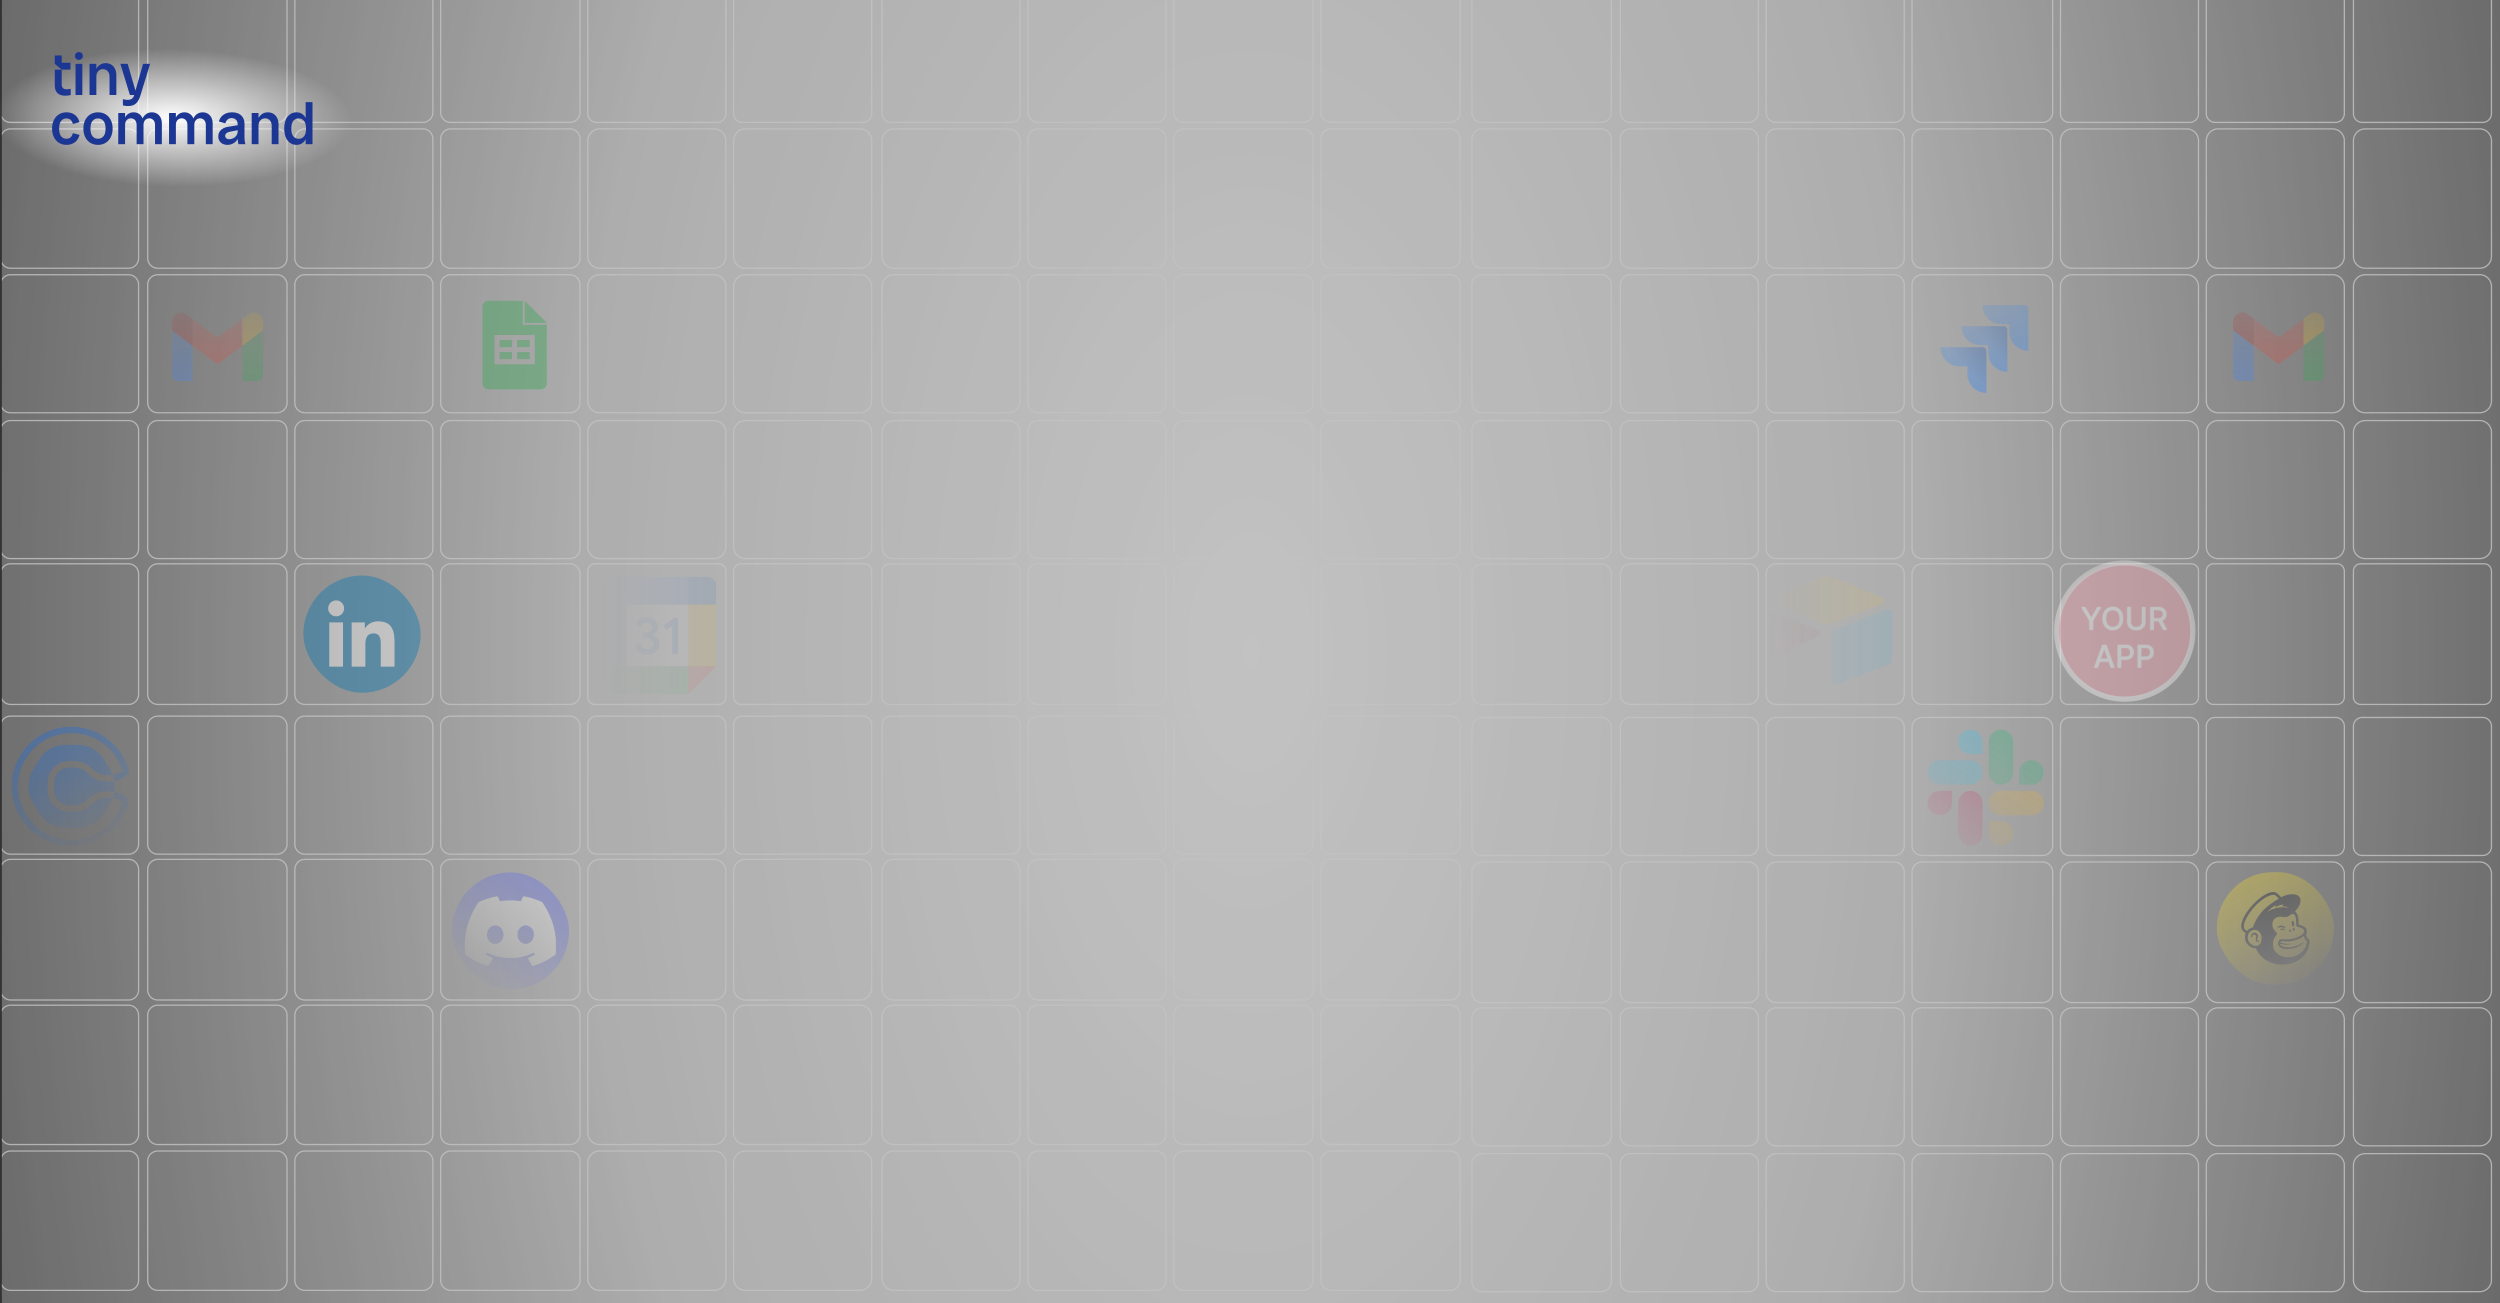 <svg xmlns="http://www.w3.org/2000/svg" width="1920" height="1001" fill="none"><rect width="100%" height="100%" fill="#333333" stroke="none"/><g clip-path="url(#a)" opacity=".7"><path stroke="#DBDBDB" stroke-miterlimit="10" d="M212.719-12h-91.555c-4.265 0-7.723 3.425-7.723 7.65v90.7c0 4.225 3.458 7.65 7.723 7.65h91.555c4.265 0 7.722-3.425 7.722-7.65v-90.7c0-4.225-3.457-7.65-7.722-7.65ZM324.791-12h-90.699a7.65 7.65 0 0 0-7.651 7.65v90.7a7.65 7.65 0 0 0 7.651 7.65h90.699a7.65 7.65 0 0 0 7.65-7.65v-90.7a7.65 7.65 0 0 0-7.65-7.65ZM437.719-12h-91.555c-4.265 0-7.723 3.425-7.723 7.65v90.7c0 4.225 3.458 7.65 7.723 7.65h91.555c4.265 0 7.722-3.425 7.722-7.65v-90.7c0-4.225-3.457-7.65-7.722-7.65ZM324.791 99h-90.699c-4.225 0-7.651 3.458-7.651 7.723v91.554c0 4.265 3.426 7.723 7.651 7.723h90.699c4.225 0 7.65-3.458 7.65-7.723v-91.554c0-4.265-3.425-7.723-7.65-7.723ZM437.719 99h-91.555a7.723 7.723 0 0 0-7.723 7.723v91.554a7.723 7.723 0 0 0 7.723 7.723h91.555a7.723 7.723 0 0 0 7.722-7.723v-91.554A7.723 7.723 0 0 0 437.719 99ZM550.687-12h-92.491a6.754 6.754 0 0 0-6.755 6.754v92.492A6.754 6.754 0 0 0 458.196 94h92.491a6.754 6.754 0 0 0 6.754-6.754V-5.246A6.754 6.754 0 0 0 550.687-12ZM662.687-12h-92.491a6.754 6.754 0 0 0-6.755 6.754v92.492A6.754 6.754 0 0 0 570.196 94h92.491a6.754 6.754 0 0 0 6.754-6.754V-5.246A6.754 6.754 0 0 0 662.687-12ZM776.687-12h-92.491a6.754 6.754 0 0 0-6.755 6.754v92.492A6.754 6.754 0 0 0 684.196 94h92.491a6.754 6.754 0 0 0 6.754-6.754V-5.246A6.754 6.754 0 0 0 776.687-12ZM887.654-12h-90.425a7.79 7.79 0 0 0-7.788 7.788v90.424A7.79 7.79 0 0 0 797.229 94h90.425a7.787 7.787 0 0 0 7.787-7.788V-4.212A7.787 7.787 0 0 0 887.654-12ZM1000.58-12h-91.278c-4.341 0-7.861 3.487-7.861 7.788v90.424c0 4.301 3.52 7.788 7.861 7.788h91.278c4.34 0 7.86-3.487 7.86-7.788V-4.212c0-4.301-3.52-7.788-7.86-7.788ZM1113.58-12h-91.28c-4.34 0-7.86 3.487-7.86 7.788v90.424c0 4.301 3.52 7.788 7.86 7.788h91.28c4.34 0 7.86-3.487 7.86-7.788V-4.212c0-4.301-3.52-7.788-7.86-7.788ZM212.719 99h-91.555a7.723 7.723 0 0 0-7.723 7.723v91.554a7.723 7.723 0 0 0 7.723 7.723h91.555a7.723 7.723 0 0 0 7.722-7.723v-91.554A7.723 7.723 0 0 0 212.719 99ZM548.425 99h-87.967c-4.98 0-9.017 4.075-9.017 9.101v88.798c0 5.026 4.037 9.101 9.017 9.101h87.967c4.98 0 9.016-4.075 9.016-9.101v-88.798c0-5.026-4.036-9.101-9.016-9.101ZM660.425 99h-87.967c-4.98 0-9.017 4.075-9.017 9.101v88.798c0 5.026 4.037 9.101 9.017 9.101h87.967c4.98 0 9.016-4.075 9.016-9.101v-88.798c0-5.026-4.036-9.101-9.016-9.101ZM774.425 99h-87.967c-4.98 0-9.017 4.075-9.017 9.101v88.798c0 5.026 4.037 9.101 9.017 9.101h87.967c4.98 0 9.016-4.075 9.016-9.101v-88.798c0-5.026-4.036-9.101-9.016-9.101ZM548.425 211h-87.967a9.017 9.017 0 0 0-9.017 9.016v87.968a9.017 9.017 0 0 0 9.017 9.016h87.967a9.016 9.016 0 0 0 9.016-9.016v-87.968a9.016 9.016 0 0 0-9.016-9.016ZM660.425 211h-87.967a9.017 9.017 0 0 0-9.017 9.016v87.968a9.017 9.017 0 0 0 9.017 9.016h87.967a9.016 9.016 0 0 0 9.016-9.016v-87.968a9.016 9.016 0 0 0-9.016-9.016ZM774.425 211h-87.967a9.017 9.017 0 0 0-9.017 9.016v87.968a9.017 9.017 0 0 0 9.017 9.016h87.967a9.016 9.016 0 0 0 9.016-9.016v-87.968a9.016 9.016 0 0 0-9.016-9.016ZM887.654 99h-90.425c-4.301 0-7.788 3.52-7.788 7.861v91.278c0 4.341 3.487 7.861 7.788 7.861h90.425c4.301 0 7.787-3.52 7.787-7.861v-91.278c0-4.341-3.486-7.861-7.787-7.861ZM1000.58 99h-91.278a7.86 7.86 0 0 0-7.861 7.861v91.278a7.86 7.86 0 0 0 7.861 7.861h91.278c4.34 0 7.86-3.52 7.86-7.861v-91.278a7.86 7.86 0 0 0-7.86-7.861ZM1113.58 99h-91.28c-4.34 0-7.86 3.52-7.86 7.861v91.278a7.86 7.86 0 0 0 7.86 7.861h91.28c4.34 0 7.86-3.52 7.86-7.861v-91.278a7.86 7.86 0 0 0-7.86-7.861ZM212.719 211h-91.555c-4.265 0-7.723 3.425-7.723 7.651v90.698c0 4.226 3.458 7.651 7.723 7.651h91.555c4.265 0 7.722-3.425 7.722-7.651v-90.698c0-4.226-3.457-7.651-7.722-7.651ZM324.791 211h-90.699a7.65 7.65 0 0 0-7.651 7.651v90.698a7.65 7.65 0 0 0 7.651 7.651h90.699a7.65 7.65 0 0 0 7.65-7.651v-90.698a7.65 7.65 0 0 0-7.65-7.651ZM437.719 211h-91.555c-4.265 0-7.723 3.425-7.723 7.651v90.698c0 4.226 3.458 7.651 7.723 7.651h91.555c4.265 0 7.722-3.425 7.722-7.651v-90.698c0-4.226-3.457-7.651-7.722-7.651ZM887.654 211h-90.425a7.79 7.79 0 0 0-7.788 7.788v90.424a7.79 7.79 0 0 0 7.788 7.788h90.425a7.787 7.787 0 0 0 7.787-7.788v-90.424a7.787 7.787 0 0 0-7.787-7.788ZM774.425 323h-87.967a9.017 9.017 0 0 0-9.017 9.016v87.968a9.017 9.017 0 0 0 9.017 9.016h87.967a9.016 9.016 0 0 0 9.016-9.016v-87.968a9.016 9.016 0 0 0-9.016-9.016ZM887.654 323h-90.425a7.79 7.79 0 0 0-7.788 7.788v90.424a7.79 7.79 0 0 0 7.788 7.788h90.425a7.787 7.787 0 0 0 7.787-7.788v-90.424a7.787 7.787 0 0 0-7.787-7.788ZM1000.58 211h-91.278c-4.341 0-7.861 3.487-7.861 7.788v90.424c0 4.301 3.52 7.788 7.861 7.788h91.278c4.34 0 7.86-3.487 7.86-7.788v-90.424c0-4.301-3.52-7.788-7.86-7.788ZM1113.58 211h-91.28c-4.34 0-7.86 3.487-7.86 7.788v90.424c0 4.301 3.52 7.788 7.86 7.788h91.28c4.34 0 7.86-3.487 7.86-7.788v-90.424c0-4.301-3.52-7.788-7.86-7.788ZM212.719 323h-91.555c-4.265 0-7.723 3.425-7.723 7.651v90.698c0 4.226 3.458 7.651 7.723 7.651h91.555c4.265 0 7.722-3.425 7.722-7.651v-90.698c0-4.226-3.457-7.651-7.722-7.651ZM324.791 323h-90.699a7.65 7.65 0 0 0-7.651 7.651v90.698a7.65 7.65 0 0 0 7.651 7.651h90.699a7.65 7.65 0 0 0 7.65-7.651v-90.698a7.65 7.65 0 0 0-7.65-7.651ZM437.719 323h-91.555c-4.265 0-7.723 3.425-7.723 7.651v90.698c0 4.226 3.458 7.651 7.723 7.651h91.555c4.265 0 7.722-3.425 7.722-7.651v-90.698c0-4.226-3.457-7.651-7.722-7.651ZM548.425 323h-87.967a9.017 9.017 0 0 0-9.017 9.016v87.968a9.017 9.017 0 0 0 9.017 9.016h87.967a9.016 9.016 0 0 0 9.016-9.016v-87.968a9.016 9.016 0 0 0-9.016-9.016ZM660.425 323h-87.967a9.017 9.017 0 0 0-9.017 9.016v87.968a9.017 9.017 0 0 0 9.017 9.016h87.967a9.016 9.016 0 0 0 9.016-9.016v-87.968a9.016 9.016 0 0 0-9.016-9.016ZM1000.58 323h-91.278c-4.341 0-7.861 3.487-7.861 7.788v90.424c0 4.301 3.52 7.788 7.861 7.788h91.278c4.34 0 7.86-3.487 7.86-7.788v-90.424c0-4.301-3.52-7.788-7.86-7.788ZM1113.58 323h-91.28c-4.34 0-7.86 3.487-7.86 7.788v90.424c0 4.301 3.52 7.788 7.86 7.788h91.28c4.34 0 7.86-3.487 7.86-7.788v-90.424c0-4.301-3.52-7.788-7.86-7.788ZM212.719 433h-91.555c-4.265 0-7.723 3.49-7.723 7.795v92.41c0 4.305 3.458 7.795 7.723 7.795h91.555c4.265 0 7.722-3.49 7.722-7.795v-92.41c0-4.305-3.457-7.795-7.722-7.795ZM98.79-12H8.093a7.65 7.65 0 0 0-7.65 7.65v90.7A7.65 7.65 0 0 0 8.091 94H98.79a7.65 7.65 0 0 0 7.65-7.65v-90.7a7.65 7.65 0 0 0-7.65-7.65ZM98.79 99H8.093c-4.225 0-7.65 3.458-7.65 7.723v91.554c0 4.265 3.425 7.723 7.65 7.723H98.79c4.225 0 7.65-3.458 7.65-7.723v-91.554c0-4.265-3.425-7.723-7.65-7.723ZM98.79 211H8.093a7.65 7.65 0 0 0-7.65 7.651v90.698A7.65 7.65 0 0 0 8.091 317H98.79a7.65 7.65 0 0 0 7.65-7.651v-90.698a7.65 7.65 0 0 0-7.65-7.651ZM98.79 323H8.093a7.65 7.65 0 0 0-7.65 7.651v90.698A7.65 7.65 0 0 0 8.091 429H98.79a7.65 7.65 0 0 0 7.65-7.651v-90.698a7.65 7.65 0 0 0-7.65-7.651ZM98.79 433H8.093c-4.225 0-7.65 3.49-7.65 7.795v92.41c0 4.305 3.425 7.795 7.65 7.795H98.79c4.225 0 7.65-3.49 7.65-7.795v-92.41c0-4.305-3.425-7.795-7.65-7.795ZM324.791 433h-90.699c-4.225 0-7.651 3.49-7.651 7.795v92.41c0 4.305 3.426 7.795 7.651 7.795h90.699c4.225 0 7.65-3.49 7.65-7.795v-92.41c0-4.305-3.425-7.795-7.65-7.795ZM437.719 433h-91.555c-4.265 0-7.723 3.49-7.723 7.795v92.41c0 4.305 3.458 7.795 7.723 7.795h91.555c4.265 0 7.722-3.49 7.722-7.795v-92.41c0-4.305-3.457-7.795-7.722-7.795ZM551.889 433h-94.896c-3.066 0-5.552 2.533-5.552 5.657v96.686c0 3.124 2.486 5.657 5.552 5.657h94.896c3.067 0 5.552-2.533 5.552-5.657v-96.686c0-3.124-2.485-5.657-5.552-5.657ZM663.889 433h-94.896c-3.066 0-5.552 2.533-5.552 5.657v96.686c0 3.124 2.486 5.657 5.552 5.657h94.896c3.067 0 5.552-2.533 5.552-5.657v-96.686c0-3.124-2.485-5.657-5.552-5.657ZM777.889 433h-94.896c-3.066 0-5.552 2.533-5.552 5.657v96.686c0 3.124 2.486 5.657 5.552 5.657h94.896c3.067 0 5.552-2.533 5.552-5.657v-96.686c0-3.124-2.485-5.657-5.552-5.657ZM887.654 433h-90.425c-4.301 0-7.788 3.552-7.788 7.935v92.13c0 4.383 3.487 7.935 7.788 7.935h90.425c4.301 0 7.787-3.552 7.787-7.935v-92.13c0-4.383-3.486-7.935-7.787-7.935ZM1000.58 433h-91.278c-4.341 0-7.861 3.552-7.861 7.935v92.13c0 4.383 3.52 7.935 7.861 7.935h91.278c4.34 0 7.86-3.552 7.86-7.935v-92.13c0-4.383-3.52-7.935-7.86-7.935ZM1113.58 433h-91.28c-4.34 0-7.86 3.552-7.86 7.935v92.13c0 4.383 3.52 7.935 7.86 7.935h91.28c4.34 0 7.86-3.552 7.86-7.935v-92.13c0-4.383-3.52-7.935-7.86-7.935ZM212.719 550h-91.555c-4.265 0-7.723 3.425-7.723 7.651v90.698c0 4.226 3.458 7.651 7.723 7.651h91.555c4.265 0 7.722-3.425 7.722-7.651v-90.698c0-4.226-3.457-7.651-7.722-7.651ZM324.791 550h-90.699a7.65 7.65 0 0 0-7.651 7.651v90.698a7.65 7.65 0 0 0 7.651 7.651h90.699a7.65 7.65 0 0 0 7.65-7.651v-90.698a7.65 7.65 0 0 0-7.65-7.651ZM437.719 550h-91.555c-4.265 0-7.723 3.425-7.723 7.651v90.698c0 4.226 3.458 7.651 7.723 7.651h91.555c4.265 0 7.722-3.425 7.722-7.651v-90.698c0-4.226-3.457-7.651-7.722-7.651ZM324.791 660h-90.699c-4.225 0-7.651 3.49-7.651 7.795v92.41c0 4.305 3.426 7.795 7.651 7.795h90.699c4.225 0 7.65-3.49 7.65-7.795v-92.41c0-4.305-3.425-7.795-7.65-7.795ZM437.719 660h-91.555c-4.265 0-7.723 3.49-7.723 7.795v92.41c0 4.305 3.458 7.795 7.723 7.795h91.555c4.265 0 7.722-3.49 7.722-7.795v-92.41c0-4.305-3.457-7.795-7.722-7.795ZM550.687 550h-92.491a6.754 6.754 0 0 0-6.755 6.754v92.492a6.754 6.754 0 0 0 6.755 6.754h92.491a6.754 6.754 0 0 0 6.754-6.754v-92.492a6.754 6.754 0 0 0-6.754-6.754ZM662.687 550h-92.491a6.754 6.754 0 0 0-6.755 6.754v92.492a6.754 6.754 0 0 0 6.755 6.754h92.491a6.754 6.754 0 0 0 6.754-6.754v-92.492a6.754 6.754 0 0 0-6.754-6.754ZM776.687 550h-92.491a6.754 6.754 0 0 0-6.755 6.754v92.492a6.754 6.754 0 0 0 6.755 6.754h92.491a6.754 6.754 0 0 0 6.754-6.754v-92.492a6.754 6.754 0 0 0-6.754-6.754ZM887.654 550h-90.425a7.79 7.79 0 0 0-7.788 7.788v90.424a7.79 7.79 0 0 0 7.788 7.788h90.425a7.787 7.787 0 0 0 7.787-7.788v-90.424a7.787 7.787 0 0 0-7.787-7.788ZM1000.58 550h-91.278c-4.341 0-7.861 3.487-7.861 7.788v90.424c0 4.301 3.52 7.788 7.861 7.788h91.278c4.34 0 7.86-3.487 7.86-7.788v-90.424c0-4.301-3.52-7.788-7.86-7.788ZM1113.58 550h-91.28c-4.34 0-7.86 3.487-7.86 7.788v90.424c0 4.301 3.52 7.788 7.86 7.788h91.28c4.34 0 7.86-3.487 7.86-7.788v-90.424c0-4.301-3.52-7.788-7.86-7.788ZM212.719 660h-91.555c-4.265 0-7.723 3.49-7.723 7.795v92.41c0 4.305 3.458 7.795 7.723 7.795h91.555c4.265 0 7.722-3.49 7.722-7.795v-92.41c0-4.305-3.457-7.795-7.722-7.795ZM548.425 660h-87.967c-4.98 0-9.017 4.113-9.017 9.186v89.628c0 5.073 4.037 9.186 9.017 9.186h87.967c4.98 0 9.016-4.113 9.016-9.186v-89.628c0-5.073-4.036-9.186-9.016-9.186ZM660.425 660h-87.967c-4.98 0-9.017 4.113-9.017 9.186v89.628c0 5.073 4.037 9.186 9.017 9.186h87.967c4.98 0 9.016-4.113 9.016-9.186v-89.628c0-5.073-4.036-9.186-9.016-9.186ZM774.425 660h-87.967c-4.98 0-9.017 4.113-9.017 9.186v89.628c0 5.073 4.037 9.186 9.017 9.186h87.967c4.98 0 9.016-4.113 9.016-9.186v-89.628c0-5.073-4.036-9.186-9.016-9.186ZM548.425 772h-87.967c-4.98 0-9.017 4.075-9.017 9.101v88.798c0 5.026 4.037 9.101 9.017 9.101h87.967c4.98 0 9.016-4.075 9.016-9.101v-88.798c0-5.026-4.036-9.101-9.016-9.101ZM660.425 772h-87.967c-4.98 0-9.017 4.075-9.017 9.101v88.798c0 5.026 4.037 9.101 9.017 9.101h87.967c4.98 0 9.016-4.075 9.016-9.101v-88.798c0-5.026-4.036-9.101-9.016-9.101ZM774.425 772h-87.967c-4.98 0-9.017 4.075-9.017 9.101v88.798c0 5.026 4.037 9.101 9.017 9.101h87.967c4.98 0 9.016-4.075 9.016-9.101v-88.798c0-5.026-4.036-9.101-9.016-9.101ZM887.654 660h-90.425c-4.301 0-7.788 3.552-7.788 7.935v92.13c0 4.383 3.487 7.935 7.788 7.935h90.425c4.301 0 7.787-3.552 7.787-7.935v-92.13c0-4.383-3.486-7.935-7.787-7.935ZM1000.58 660h-91.278c-4.341 0-7.861 3.552-7.861 7.935v92.13c0 4.383 3.52 7.935 7.861 7.935h91.278c4.34 0 7.86-3.552 7.86-7.935v-92.13c0-4.383-3.52-7.935-7.86-7.935ZM1113.58 660h-91.28c-4.34 0-7.86 3.552-7.86 7.935v92.13c0 4.383 3.52 7.935 7.86 7.935h91.28c4.34 0 7.86-3.552 7.86-7.935v-92.13c0-4.383-3.52-7.935-7.86-7.935ZM212.719 772h-91.555a7.723 7.723 0 0 0-7.723 7.723v91.554a7.723 7.723 0 0 0 7.723 7.723h91.555a7.723 7.723 0 0 0 7.722-7.723v-91.554a7.723 7.723 0 0 0-7.722-7.723ZM324.791 772h-90.699c-4.225 0-7.651 3.458-7.651 7.723v91.554c0 4.265 3.426 7.723 7.651 7.723h90.699c4.225 0 7.65-3.458 7.65-7.723v-91.554c0-4.265-3.425-7.723-7.65-7.723ZM437.719 772h-91.555a7.723 7.723 0 0 0-7.723 7.723v91.554a7.723 7.723 0 0 0 7.723 7.723h91.555a7.723 7.723 0 0 0 7.722-7.723v-91.554a7.723 7.723 0 0 0-7.722-7.723ZM887.654 772h-90.425c-4.301 0-7.788 3.52-7.788 7.861v91.278c0 4.341 3.487 7.861 7.788 7.861h90.425c4.301 0 7.787-3.52 7.787-7.861v-91.278c0-4.341-3.486-7.861-7.787-7.861ZM774.425 884h-87.967c-4.98 0-9.017 4.075-9.017 9.101v88.798c0 5.026 4.037 9.101 9.017 9.101h87.967c4.98 0 9.016-4.075 9.016-9.101v-88.798c0-5.026-4.036-9.101-9.016-9.101ZM887.654 884h-90.425c-4.301 0-7.788 3.52-7.788 7.861v91.278c0 4.341 3.487 7.861 7.788 7.861h90.425c4.301 0 7.787-3.52 7.787-7.861v-91.278c0-4.341-3.486-7.861-7.787-7.861ZM1000.58 772h-91.278a7.86 7.86 0 0 0-7.861 7.861v91.278a7.86 7.86 0 0 0 7.861 7.861h91.278c4.34 0 7.86-3.52 7.86-7.861v-91.278a7.86 7.86 0 0 0-7.86-7.861ZM1113.58 772h-91.28c-4.34 0-7.86 3.52-7.86 7.861v91.278a7.86 7.86 0 0 0 7.86 7.861h91.28c4.34 0 7.86-3.52 7.86-7.861v-91.278a7.86 7.86 0 0 0-7.86-7.861ZM212.719 884h-91.555a7.723 7.723 0 0 0-7.723 7.723v91.554a7.723 7.723 0 0 0 7.723 7.723h91.555a7.723 7.723 0 0 0 7.722-7.723v-91.554a7.723 7.723 0 0 0-7.722-7.723ZM324.791 884h-90.699c-4.225 0-7.651 3.458-7.651 7.723v91.554c0 4.265 3.426 7.723 7.651 7.723h90.699c4.225 0 7.65-3.458 7.65-7.723v-91.554c0-4.265-3.425-7.723-7.65-7.723ZM437.719 884h-91.555a7.723 7.723 0 0 0-7.723 7.723v91.554a7.723 7.723 0 0 0 7.723 7.723h91.555a7.723 7.723 0 0 0 7.722-7.723v-91.554a7.723 7.723 0 0 0-7.722-7.723ZM548.425 884h-87.967c-4.98 0-9.017 4.075-9.017 9.101v88.798c0 5.026 4.037 9.101 9.017 9.101h87.967c4.98 0 9.016-4.075 9.016-9.101v-88.798c0-5.026-4.036-9.101-9.016-9.101ZM660.425 884h-87.967c-4.98 0-9.017 4.075-9.017 9.101v88.798c0 5.026 4.037 9.101 9.017 9.101h87.967c4.98 0 9.016-4.075 9.016-9.101v-88.798c0-5.026-4.036-9.101-9.016-9.101ZM1000.58 884h-91.278a7.86 7.86 0 0 0-7.861 7.861v91.278a7.86 7.86 0 0 0 7.861 7.861h91.278c4.34 0 7.86-3.52 7.86-7.861v-91.278a7.86 7.86 0 0 0-7.86-7.861ZM1113.58 884h-91.28c-4.34 0-7.86 3.52-7.86 7.861v91.278a7.86 7.86 0 0 0 7.86 7.861h91.28c4.34 0 7.86-3.52 7.86-7.861v-91.278a7.86 7.86 0 0 0-7.86-7.861ZM98.79 550H8.093a7.65 7.65 0 0 0-7.65 7.651v90.698A7.65 7.65 0 0 0 8.091 656H98.79a7.65 7.65 0 0 0 7.65-7.651v-90.698a7.65 7.65 0 0 0-7.65-7.651ZM98.79 660H8.093c-4.225 0-7.65 3.49-7.65 7.795v92.41c0 4.305 3.425 7.795 7.65 7.795H98.79c4.225 0 7.65-3.49 7.65-7.795v-92.41c0-4.305-3.425-7.795-7.65-7.795ZM98.79 772H8.093c-4.225 0-7.65 3.458-7.65 7.723v91.554c0 4.265 3.425 7.723 7.65 7.723H98.79c4.225 0 7.65-3.458 7.65-7.723v-91.554c0-4.265-3.425-7.723-7.65-7.723ZM98.79 884H8.093c-4.225 0-7.65 3.458-7.65 7.723v91.554c0 4.265 3.425 7.723 7.65 7.723H98.79c4.225 0 7.65-3.458 7.65-7.723v-91.554c0-4.265-3.425-7.723-7.65-7.723ZM1342.79 551h-90.7a7.653 7.653 0 0 0-7.65 7.651v90.698a7.653 7.653 0 0 0 7.65 7.651h90.7c4.23 0 7.65-3.425 7.65-7.651v-90.698a7.647 7.647 0 0 0-7.65-7.651ZM1454.79 551h-90.7a7.653 7.653 0 0 0-7.65 7.651v90.698a7.653 7.653 0 0 0 7.65 7.651h90.7c4.23 0 7.65-3.425 7.65-7.651v-90.698a7.647 7.647 0 0 0-7.65-7.651ZM1568.65 551h-92.41c-4.31 0-7.8 3.425-7.8 7.651v90.698c0 4.226 3.49 7.651 7.8 7.651h92.41c4.3 0 7.79-3.425 7.79-7.651v-90.698c0-4.226-3.49-7.651-7.79-7.651ZM1454.79 662h-90.7c-4.22 0-7.65 3.49-7.65 7.795v92.41c0 4.305 3.43 7.795 7.65 7.795h90.7c4.23 0 7.65-3.49 7.65-7.795v-92.41c0-4.305-3.42-7.795-7.65-7.795ZM1568.65 662h-92.41c-4.31 0-7.8 3.49-7.8 7.795v92.41a7.796 7.796 0 0 0 7.8 7.795h92.41c4.3 0 7.79-3.49 7.79-7.795v-92.41c0-4.305-3.49-7.795-7.79-7.795ZM1681.69 551h-92.49a6.76 6.76 0 0 0-6.76 6.754v92.492a6.76 6.76 0 0 0 6.76 6.754h92.49a6.75 6.75 0 0 0 6.75-6.754v-92.492a6.75 6.75 0 0 0-6.75-6.754ZM1793.69 551h-92.49a6.76 6.76 0 0 0-6.76 6.754v92.492a6.76 6.76 0 0 0 6.76 6.754h92.49a6.75 6.75 0 0 0 6.75-6.754v-92.492a6.75 6.75 0 0 0-6.75-6.754ZM1906.69 551h-92.49a6.76 6.76 0 0 0-6.76 6.754v92.492a6.76 6.76 0 0 0 6.76 6.754h92.49a6.75 6.75 0 0 0 6.75-6.754v-92.492a6.75 6.75 0 0 0-6.75-6.754ZM1342.79 662h-90.7c-4.22 0-7.65 3.49-7.65 7.795v92.41c0 4.305 3.43 7.795 7.65 7.795h90.7c4.23 0 7.65-3.49 7.65-7.795v-92.41c0-4.305-3.42-7.795-7.65-7.795ZM1679.43 662h-87.97c-4.98 0-9.02 4.113-9.02 9.186v89.628c0 5.073 4.04 9.186 9.02 9.186h87.97c4.97 0 9.01-4.113 9.01-9.186v-89.628c0-5.073-4.04-9.186-9.01-9.186ZM1791.43 662h-87.97c-4.98 0-9.02 4.113-9.02 9.186v89.628c0 5.073 4.04 9.186 9.02 9.186h87.97c4.97 0 9.01-4.113 9.01-9.186v-89.628c0-5.073-4.04-9.186-9.01-9.186ZM1904.43 662h-87.97c-4.98 0-9.02 4.113-9.02 9.186v89.628c0 5.073 4.04 9.186 9.02 9.186h87.97c4.97 0 9.01-4.113 9.01-9.186v-89.628c0-5.073-4.04-9.186-9.01-9.186ZM1679.43 774h-87.97c-4.98 0-9.02 4.037-9.02 9.016v87.968c0 4.979 4.04 9.016 9.02 9.016h87.97c4.97 0 9.01-4.037 9.01-9.016v-87.968c0-4.979-4.04-9.016-9.01-9.016ZM1791.43 774h-87.97c-4.98 0-9.02 4.037-9.02 9.016v87.968c0 4.979 4.04 9.016 9.02 9.016h87.97c4.97 0 9.01-4.037 9.01-9.016v-87.968c0-4.979-4.04-9.016-9.01-9.016ZM1904.43 774h-87.97c-4.98 0-9.02 4.037-9.02 9.016v87.968c0 4.979 4.04 9.016 9.02 9.016h87.97c4.97 0 9.01-4.037 9.01-9.016v-87.968c0-4.979-4.04-9.016-9.01-9.016ZM1342.79 774h-90.7a7.653 7.653 0 0 0-7.65 7.651v90.698a7.653 7.653 0 0 0 7.65 7.651h90.7c4.23 0 7.65-3.425 7.65-7.651v-90.698a7.647 7.647 0 0 0-7.65-7.651ZM1454.79 774h-90.7a7.653 7.653 0 0 0-7.65 7.651v90.698a7.653 7.653 0 0 0 7.65 7.651h90.7c4.23 0 7.65-3.425 7.65-7.651v-90.698a7.647 7.647 0 0 0-7.65-7.651ZM1568.65 774h-92.41c-4.31 0-7.8 3.425-7.8 7.651v90.698c0 4.226 3.49 7.651 7.8 7.651h92.41c4.3 0 7.79-3.425 7.79-7.651v-90.698c0-4.226-3.49-7.651-7.79-7.651ZM1904.43 886h-87.97c-4.98 0-9.02 4.037-9.02 9.016v87.968c0 4.979 4.04 9.016 9.02 9.016h87.97c4.97 0 9.01-4.037 9.01-9.016v-87.968c0-4.979-4.04-9.016-9.01-9.016ZM1342.79 886h-90.7a7.653 7.653 0 0 0-7.65 7.651v90.698a7.653 7.653 0 0 0 7.65 7.651h90.7c4.23 0 7.65-3.425 7.65-7.651v-90.698a7.647 7.647 0 0 0-7.65-7.651ZM1454.79 886h-90.7a7.653 7.653 0 0 0-7.65 7.651v90.698a7.653 7.653 0 0 0 7.65 7.651h90.7c4.23 0 7.65-3.425 7.65-7.651v-90.698a7.647 7.647 0 0 0-7.65-7.651ZM1568.65 886h-92.41c-4.31 0-7.8 3.425-7.8 7.651v90.698c0 4.226 3.49 7.651 7.8 7.651h92.41c4.3 0 7.79-3.425 7.79-7.651v-90.698c0-4.226-3.49-7.651-7.79-7.651ZM1679.43 886h-87.97c-4.98 0-9.02 4.037-9.02 9.016v87.968c0 4.979 4.04 9.016 9.02 9.016h87.97c4.97 0 9.01-4.037 9.01-9.016v-87.968c0-4.979-4.04-9.016-9.01-9.016ZM1791.43 886h-87.97c-4.98 0-9.02 4.037-9.02 9.016v87.968c0 4.979 4.04 9.016 9.02 9.016h87.97c4.97 0 9.01-4.037 9.01-9.016v-87.968c0-4.979-4.04-9.016-9.01-9.016ZM1229.72 551h-91.56c-4.26 0-7.72 3.425-7.72 7.651v90.698c0 4.226 3.46 7.651 7.72 7.651h91.56c4.26 0 7.72-3.425 7.72-7.651v-90.698c0-4.226-3.46-7.651-7.72-7.651ZM1229.72 662h-91.56c-4.26 0-7.72 3.49-7.72 7.795v92.41c0 4.305 3.46 7.795 7.72 7.795h91.56c4.26 0 7.72-3.49 7.72-7.795v-92.41c0-4.305-3.46-7.795-7.72-7.795ZM1229.72 774h-91.56c-4.26 0-7.72 3.425-7.72 7.651v90.698c0 4.226 3.46 7.651 7.72 7.651h91.56c4.26 0 7.72-3.425 7.72-7.651v-90.698c0-4.226-3.46-7.651-7.72-7.651ZM1229.72 886h-91.56c-4.26 0-7.72 3.425-7.72 7.651v90.698c0 4.226 3.46 7.651 7.72 7.651h91.56c4.26 0 7.72-3.425 7.72-7.651v-90.698c0-4.226-3.46-7.651-7.72-7.651ZM1342.79-12h-90.7a7.653 7.653 0 0 0-7.65 7.65v90.7c0 4.225 3.43 7.65 7.65 7.65h90.7c4.23 0 7.65-3.425 7.65-7.65v-90.7c0-4.225-3.42-7.65-7.65-7.65ZM1454.79-12h-90.7a7.653 7.653 0 0 0-7.65 7.65v90.7c0 4.225 3.43 7.65 7.65 7.65h90.7c4.23 0 7.65-3.425 7.65-7.65v-90.7c0-4.225-3.42-7.65-7.65-7.65ZM1568.65-12h-92.41c-4.31 0-7.8 3.425-7.8 7.65v90.7c0 4.225 3.49 7.65 7.8 7.65h92.41c4.3 0 7.79-3.425 7.79-7.65v-90.7c0-4.225-3.49-7.65-7.79-7.65ZM1454.79 99h-90.7c-4.22 0-7.65 3.458-7.65 7.723v91.554c0 4.265 3.43 7.723 7.65 7.723h90.7c4.23 0 7.65-3.458 7.65-7.723v-91.554c0-4.265-3.42-7.723-7.65-7.723ZM1568.65 99h-92.41c-4.31 0-7.8 3.458-7.8 7.723v91.554c0 4.265 3.49 7.723 7.8 7.723h92.41c4.3 0 7.79-3.458 7.79-7.723v-91.554c0-4.265-3.49-7.723-7.79-7.723ZM1681.69-12h-92.49a6.76 6.76 0 0 0-6.76 6.754v92.492A6.76 6.76 0 0 0 1589.2 94h92.49a6.75 6.75 0 0 0 6.75-6.754V-5.246a6.75 6.75 0 0 0-6.75-6.754ZM1793.69-12h-92.49a6.76 6.76 0 0 0-6.76 6.754v92.492A6.76 6.76 0 0 0 1701.2 94h92.49a6.75 6.75 0 0 0 6.75-6.754V-5.246a6.75 6.75 0 0 0-6.75-6.754ZM1906.69-12h-92.49a6.76 6.76 0 0 0-6.76 6.754v92.492A6.76 6.76 0 0 0 1814.2 94h92.49a6.75 6.75 0 0 0 6.75-6.754V-5.246a6.75 6.75 0 0 0-6.75-6.754ZM1342.79 99h-90.7c-4.22 0-7.65 3.458-7.65 7.723v91.554c0 4.265 3.43 7.723 7.65 7.723h90.7c4.23 0 7.65-3.458 7.65-7.723v-91.554c0-4.265-3.42-7.723-7.65-7.723ZM1679.43 99h-87.97c-4.98 0-9.02 4.075-9.02 9.101v88.798c0 5.026 4.04 9.101 9.02 9.101h87.97c4.97 0 9.01-4.075 9.01-9.101v-88.798c0-5.026-4.04-9.101-9.01-9.101ZM1791.43 99h-87.97c-4.98 0-9.02 4.075-9.02 9.101v88.798c0 5.026 4.04 9.101 9.02 9.101h87.97c4.97 0 9.01-4.075 9.01-9.101v-88.798c0-5.026-4.04-9.101-9.01-9.101ZM1904.43 99h-87.97c-4.98 0-9.02 4.075-9.02 9.101v88.798c0 5.026 4.04 9.101 9.02 9.101h87.97c4.97 0 9.01-4.075 9.01-9.101v-88.798c0-5.026-4.04-9.101-9.01-9.101ZM1679.43 211h-87.97c-4.98 0-9.02 4.037-9.02 9.016v87.968c0 4.979 4.04 9.016 9.02 9.016h87.97c4.97 0 9.01-4.037 9.01-9.016v-87.968c0-4.979-4.04-9.016-9.01-9.016ZM1791.43 211h-87.97c-4.98 0-9.02 4.037-9.02 9.016v87.968c0 4.979 4.04 9.016 9.02 9.016h87.97c4.97 0 9.01-4.037 9.01-9.016v-87.968c0-4.979-4.04-9.016-9.01-9.016ZM1904.43 211h-87.97c-4.98 0-9.02 4.037-9.02 9.016v87.968c0 4.979 4.04 9.016 9.02 9.016h87.97c4.97 0 9.01-4.037 9.01-9.016v-87.968c0-4.979-4.04-9.016-9.01-9.016ZM1342.79 211h-90.7a7.653 7.653 0 0 0-7.65 7.651v90.698a7.653 7.653 0 0 0 7.65 7.651h90.7c4.23 0 7.65-3.425 7.65-7.651v-90.698a7.647 7.647 0 0 0-7.65-7.651ZM1454.79 211h-90.7a7.653 7.653 0 0 0-7.65 7.651v90.698a7.653 7.653 0 0 0 7.65 7.651h90.7c4.23 0 7.65-3.425 7.65-7.651v-90.698a7.647 7.647 0 0 0-7.65-7.651ZM1568.65 211h-92.41c-4.31 0-7.8 3.425-7.8 7.651v90.698c0 4.226 3.49 7.651 7.8 7.651h92.41c4.3 0 7.79-3.425 7.79-7.651v-90.698c0-4.226-3.49-7.651-7.79-7.651ZM1904.43 323h-87.97c-4.98 0-9.02 4.037-9.02 9.016v87.968c0 4.979 4.04 9.016 9.02 9.016h87.97c4.97 0 9.01-4.037 9.01-9.016v-87.968c0-4.979-4.04-9.016-9.01-9.016ZM1342.79 323h-90.7a7.653 7.653 0 0 0-7.65 7.651v90.698a7.653 7.653 0 0 0 7.65 7.651h90.7c4.23 0 7.65-3.425 7.65-7.651v-90.698a7.647 7.647 0 0 0-7.65-7.651ZM1454.79 323h-90.7a7.653 7.653 0 0 0-7.65 7.651v90.698a7.653 7.653 0 0 0 7.65 7.651h90.7c4.23 0 7.65-3.425 7.65-7.651v-90.698a7.647 7.647 0 0 0-7.65-7.651ZM1568.65 323h-92.41c-4.31 0-7.8 3.425-7.8 7.651v90.698c0 4.226 3.49 7.651 7.8 7.651h92.41c4.3 0 7.79-3.425 7.79-7.651v-90.698c0-4.226-3.49-7.651-7.79-7.651ZM1679.43 323h-87.97c-4.98 0-9.02 4.037-9.02 9.016v87.968c0 4.979 4.04 9.016 9.02 9.016h87.97c4.97 0 9.01-4.037 9.01-9.016v-87.968c0-4.979-4.04-9.016-9.01-9.016ZM1791.43 323h-87.97c-4.98 0-9.02 4.037-9.02 9.016v87.968c0 4.979 4.04 9.016 9.02 9.016h87.97c4.97 0 9.01-4.037 9.01-9.016v-87.968c0-4.979-4.04-9.016-9.01-9.016ZM1342.79 433h-90.7c-4.22 0-7.65 3.49-7.65 7.795v92.41c0 4.305 3.43 7.795 7.65 7.795h90.7c4.23 0 7.65-3.49 7.65-7.795v-92.41c0-4.305-3.42-7.795-7.65-7.795ZM1229.72-12h-91.56c-4.26 0-7.72 3.425-7.72 7.65v90.7c0 4.225 3.46 7.65 7.72 7.65h91.56c4.26 0 7.72-3.425 7.72-7.65v-90.7c0-4.225-3.46-7.65-7.72-7.65ZM1229.72 99h-91.56a7.724 7.724 0 0 0-7.72 7.723v91.554a7.724 7.724 0 0 0 7.72 7.723h91.56c4.26 0 7.72-3.458 7.72-7.723v-91.554a7.724 7.724 0 0 0-7.72-7.723ZM1229.72 211h-91.56c-4.26 0-7.72 3.425-7.72 7.651v90.698c0 4.226 3.46 7.651 7.72 7.651h91.56c4.26 0 7.72-3.425 7.72-7.651v-90.698c0-4.226-3.46-7.651-7.72-7.651ZM1229.72 323h-91.56c-4.26 0-7.72 3.425-7.72 7.651v90.698c0 4.226 3.46 7.651 7.72 7.651h91.56c4.26 0 7.72-3.425 7.72-7.651v-90.698c0-4.226-3.46-7.651-7.72-7.651ZM1229.72 433h-91.56c-4.26 0-7.72 3.49-7.72 7.795v92.41c0 4.305 3.46 7.795 7.72 7.795h91.56c4.26 0 7.72-3.49 7.72-7.795v-92.41c0-4.305-3.46-7.795-7.72-7.795ZM1454.79 433h-90.7c-4.22 0-7.65 3.49-7.65 7.795v92.41c0 4.305 3.43 7.795 7.65 7.795h90.7c4.23 0 7.65-3.49 7.65-7.795v-92.41c0-4.305-3.42-7.795-7.65-7.795ZM1568.65 433h-92.41c-4.31 0-7.8 3.49-7.8 7.795v92.41a7.796 7.796 0 0 0 7.8 7.795h92.41c4.3 0 7.79-3.49 7.79-7.795v-92.41c0-4.305-3.49-7.795-7.79-7.795ZM1682.89 433h-94.9c-3.06 0-5.55 2.533-5.55 5.657v96.686c0 3.124 2.49 5.657 5.55 5.657h94.9c3.07 0 5.55-2.533 5.55-5.657v-96.686c0-3.124-2.48-5.657-5.55-5.657ZM1794.89 433h-94.9c-3.06 0-5.55 2.533-5.55 5.657v96.686c0 3.124 2.49 5.657 5.55 5.657h94.9c3.07 0 5.55-2.533 5.55-5.657v-96.686c0-3.124-2.48-5.657-5.55-5.657ZM1907.89 433h-94.9c-3.06 0-5.55 2.533-5.55 5.657v96.686c0 3.124 2.49 5.657 5.55 5.657h94.9c3.07 0 5.55-2.533 5.55-5.657v-96.686c0-3.124-2.48-5.657-5.55-5.657Z"/><path fill="url(#b)" d="M.441 0h1920v1001H.441z"/></g><g opacity=".4"><g style="mix-blend-mode:luminosity"><circle cx="1631.85" cy="484.674" r="52.266" fill="#F6A4B2"/><circle cx="1631.85" cy="484.674" r="52.266" stroke="url(#c)" stroke-linecap="round" stroke-width="4"/></g><mask id="e" fill="#fff"><path d="M1598.44 466.291h2.99l4.56 7.934h.19l4.56-7.934h2.99l-6.33 10.602v6.852h-2.63v-6.852zm32.05 8.727c0 1.863-.35 3.466-1.03 4.807-.68 1.335-1.61 2.363-2.8 3.085-1.18.716-2.53 1.074-4.03 1.074q-2.265 0-4.05-1.074c-1.18-.722-2.11-1.753-2.8-3.094q-1.02-2.011-1.02-4.798 0-2.796 1.02-4.798c.69-1.341 1.62-2.37 2.8-3.086q1.785-1.082 4.05-1.082c1.5 0 2.85.361 4.03 1.082 1.19.716 2.12 1.745 2.8 3.086.68 1.335 1.03 2.934 1.03 4.798m-2.61 0q0-2.132-.69-3.588c-.46-.977-1.08-1.716-1.88-2.216-.79-.506-1.68-.759-2.68-.759q-1.515 0-2.7.759c-.79.5-1.41 1.239-1.87 2.216-.45.971-.68 2.167-.68 3.588 0 1.42.23 2.619.68 3.596.46.972 1.08 1.711 1.87 2.216q1.185.75 2.7.75c1 0 1.89-.25 2.68-.75.8-.505 1.42-1.244 1.88-2.216q.69-1.466.69-3.596m17.11-8.727h2.65v11.48q0 1.832-.87 3.247c-.57.937-1.38 1.676-2.42 2.216-1.04.534-2.25.801-3.65.801-1.39 0-2.61-.267-3.65-.801-1.04-.54-1.85-1.279-2.42-2.216-.57-.943-.86-2.026-.86-3.247v-11.48h2.63v11.267c0 .789.18 1.491.52 2.105.35.613.85 1.096 1.49 1.449.65.346 1.41.519 2.29.519s1.65-.173 2.29-.519a3.63 3.63 0 0 0 1.48-1.449c.35-.614.52-1.316.52-2.105zm6.47 17.454v-17.454h6.23q2.025 0 3.36.698 1.35.699 2.01 1.935c.45.818.67 1.764.67 2.838 0 1.068-.23 2.009-.67 2.821-.45.807-1.12 1.435-2.02 1.884q-1.335.673-3.36.673h-4.72v-2.267h4.48c.85 0 1.54-.122 2.08-.367.54-.244.93-.599 1.18-1.065s.38-1.025.38-1.679q0-.988-.39-1.713c-.25-.483-.64-.852-1.18-1.108-.53-.261-1.24-.392-2.11-.392h-3.3v15.196zm8.62-7.875 4.31 7.875h-3l-4.22-7.875zm-49 36.875h-2.8l6.29-17.454h3.04l6.28 17.454h-2.8l-4.93-14.284h-.14zm.47-6.835h9.07v2.216h-9.07zm14.86 6.835v-17.454h6.22c1.36 0 2.48.247 3.38.741.89.494 1.56 1.171 2 2.028q.66 1.28.66 2.881c0 1.074-.22 2.04-.67 2.898q-.66 1.278-2.01 2.028c-.89.495-2.01.742-3.37.742h-4.28v-2.233h4.04c.86 0 1.56-.148 2.09-.443.54-.302.93-.711 1.18-1.228s.37-1.105.37-1.764-.12-1.244-.37-1.756c-.25-.511-.65-.911-1.19-1.201-.53-.29-1.23-.435-2.11-.435h-3.31v15.196zm15.35 0v-17.454h6.22c1.36 0 2.49.247 3.38.741s1.56 1.171 2 2.028c.44.853.67 1.813.67 2.881 0 1.074-.23 2.04-.68 2.898q-.66 1.278-2.01 2.028c-.89.495-2.01.742-3.37.742h-4.27v-2.233h4.04c.85 0 1.55-.148 2.08-.443.54-.302.93-.711 1.18-1.228s.38-1.105.38-1.764-.13-1.244-.38-1.756a2.68 2.68 0 0 0-1.18-1.201c-.54-.29-1.24-.435-2.12-.435h-3.31v15.196z"/></mask><path fill="#fff" d="M1598.44 466.291h2.99l4.56 7.934h.19l4.56-7.934h2.99l-6.33 10.602v6.852h-2.63v-6.852zm32.05 8.727c0 1.863-.35 3.466-1.03 4.807-.68 1.335-1.61 2.363-2.8 3.085-1.18.716-2.53 1.074-4.03 1.074q-2.265 0-4.05-1.074c-1.18-.722-2.11-1.753-2.8-3.094q-1.02-2.011-1.02-4.798 0-2.796 1.02-4.798c.69-1.341 1.62-2.37 2.8-3.086q1.785-1.082 4.05-1.082c1.5 0 2.85.361 4.03 1.082 1.19.716 2.12 1.745 2.8 3.086.68 1.335 1.03 2.934 1.03 4.798m-2.61 0q0-2.132-.69-3.588c-.46-.977-1.08-1.716-1.88-2.216-.79-.506-1.68-.759-2.68-.759q-1.515 0-2.7.759c-.79.5-1.41 1.239-1.87 2.216-.45.971-.68 2.167-.68 3.588 0 1.42.23 2.619.68 3.596.46.972 1.08 1.711 1.87 2.216q1.185.75 2.7.75c1 0 1.89-.25 2.68-.75.8-.505 1.42-1.244 1.88-2.216q.69-1.466.69-3.596m17.11-8.727h2.65v11.48q0 1.832-.87 3.247c-.57.937-1.38 1.676-2.42 2.216-1.04.534-2.25.801-3.65.801-1.39 0-2.61-.267-3.65-.801-1.04-.54-1.85-1.279-2.42-2.216-.57-.943-.86-2.026-.86-3.247v-11.48h2.63v11.267c0 .789.18 1.491.52 2.105.35.613.85 1.096 1.49 1.449.65.346 1.41.519 2.29.519s1.65-.173 2.29-.519a3.63 3.63 0 0 0 1.48-1.449c.35-.614.52-1.316.52-2.105zm6.47 17.454v-17.454h6.23q2.025 0 3.36.698 1.35.699 2.01 1.935c.45.818.67 1.764.67 2.838 0 1.068-.23 2.009-.67 2.821-.45.807-1.12 1.435-2.02 1.884q-1.335.673-3.36.673h-4.72v-2.267h4.48c.85 0 1.54-.122 2.08-.367.54-.244.93-.599 1.18-1.065s.38-1.025.38-1.679q0-.988-.39-1.713c-.25-.483-.64-.852-1.18-1.108-.53-.261-1.24-.392-2.11-.392h-3.3v15.196zm8.62-7.875 4.31 7.875h-3l-4.22-7.875zm-49 36.875h-2.8l6.29-17.454h3.04l6.28 17.454h-2.8l-4.93-14.284h-.14zm.47-6.835h9.07v2.216h-9.07zm14.86 6.835v-17.454h6.22c1.36 0 2.48.247 3.38.741.89.494 1.56 1.171 2 2.028q.66 1.28.66 2.881c0 1.074-.22 2.04-.67 2.898q-.66 1.278-2.01 2.028c-.89.495-2.01.742-3.37.742h-4.28v-2.233h4.04c.86 0 1.56-.148 2.09-.443.54-.302.93-.711 1.18-1.228s.37-1.105.37-1.764-.12-1.244-.37-1.756c-.25-.511-.65-.911-1.19-1.201-.53-.29-1.23-.435-2.11-.435h-3.31v15.196zm15.35 0v-17.454h6.22c1.36 0 2.49.247 3.38.741s1.56 1.171 2 2.028c.44.853.67 1.813.67 2.881 0 1.074-.23 2.04-.68 2.898q-.66 1.278-2.01 2.028c-.89.495-2.01.742-3.37.742h-4.27v-2.233h4.04c.85 0 1.55-.148 2.08-.443.54-.302.93-.711 1.18-1.228s.38-1.105.38-1.764-.13-1.244-.38-1.756a2.68 2.68 0 0 0-1.18-1.201c-.54-.29-1.24-.435-2.12-.435h-3.31v15.196z"/><path fill="url(#d)" d="M1598.44 466.291v-4h-7.05l3.61 6.051zm2.99 0 3.47-1.993-1.16-2.007h-2.31zm4.56 7.934-3.47 1.993 1.15 2.007h2.32zm.19 0v4h2.31l1.15-2.007zm4.56-7.934v-4h-2.32l-1.15 2.007zm2.99 0 3.43 2.051 3.62-6.051h-7.05zm-6.33 10.602-3.44-2.051-.56.947v1.104zm0 6.852v4h4v-4zm-2.63 0h-4v4h4zm0-6.852h4v-1.104l-.57-.947zm-6.33-6.602h2.99v-8h-2.99zm-.48-2.007 4.56 7.934 6.94-3.986-4.56-7.934zm8.03 9.941h.19v-8h-.19zm3.65-2.007 4.56-7.934-6.93-3.986-4.56 7.934zm1.1-5.927h2.99v-8h-2.99zm-.45-6.052-6.33 10.603 6.87 4.102 6.33-10.602zm-6.89 12.654v6.852h8v-6.852zm4 2.852h-2.63v8h2.63zm1.37 4v-6.852h-8v6.852zm-.57-8.903-6.33-10.603-6.87 4.103 6.34 10.602zm21.26 4.983 3.57 1.819v-.006zm-2.8 3.085 2.07 3.421.01-.003zm-8.08 0-2.08 3.414v.006l.01.006zm-2.8-3.094 3.57-1.813zm0-9.596 3.57 1.819v-.006zm2.8-3.086 2.07 3.422.01-.003zm8.08 0-2.09 3.414.01.006.01.006zm2.8 3.086-3.56 1.813v.006zm-2.27 1.21-3.63 1.687.01.012v.013zm-1.88-2.216-2.15 3.369.01.009.01.008zm-5.38 0 2.14 3.38.01-.006.01-.005zm-1.87 2.216-3.62-1.704v.009zm0 7.184-3.63 1.687.01.013v.013zm1.87 2.216-2.15 3.369.01.006.01.005zm5.38 0 2.14 3.38.01-.004zm1.88-2.216-3.62-1.704-.01.009zm-.7-3.596c0 1.381-.26 2.333-.59 2.994l7.13 3.626c1.03-2.021 1.46-4.274 1.46-6.62zm-.59 2.988c-.37.728-.81 1.179-1.32 1.486l4.16 6.836c1.87-1.137 3.29-2.743 4.29-4.684zm-1.31 1.483c-.5.303-1.12.495-1.96.495v8c2.17 0 4.24-.525 6.1-1.653zm-1.96.495c-.85 0-1.48-.193-1.99-.5l-4.13 6.852c1.87 1.125 3.95 1.648 6.12 1.648zm-1.97-.488c-.49-.302-.93-.753-1.31-1.493l-7.13 3.626c.99 1.942 2.41 3.554 4.28 4.695zm-1.31-1.493c-.34-.662-.59-1.612-.59-2.985h-8c0 2.342.43 4.592 1.46 6.611zm-.59-2.985c0-1.382.25-2.328.59-2.979l-7.13-3.639c-1.03 2.019-1.46 4.272-1.46 6.618zm.59-2.985c.37-.738.81-1.182 1.3-1.477l-4.14-6.843c-1.88 1.136-3.3 2.749-4.29 4.694zm1.31-1.48c.5-.308 1.12-.501 1.97-.501v-8c-2.18 0-4.26.529-6.13 1.664zm1.97-.501c.83 0 1.45.191 1.94.496l4.17-6.828c-1.86-1.138-3.94-1.668-6.11-1.668zm1.96.508c.5.297.94.74 1.31 1.473l7.13-3.626c-.99-1.95-2.42-3.563-4.31-4.698zm1.31 1.479c.33.651.59 1.597.59 2.979h8c0-2.346-.43-4.599-1.46-6.618zm5.98 2.979c0-1.831-.3-3.651-1.08-5.301l-7.23 3.425c.14.293.31.866.31 1.876zm-1.07-5.275c-.73-1.571-1.83-2.948-3.37-3.916l-4.26 6.773c.05.032.2.133.38.517zm-3.34-3.898c-1.48-.945-3.13-1.39-4.84-1.39v8c.29 0 .42.062.53.128zm-4.84-1.39c-1.71 0-3.37.442-4.85 1.39l4.31 6.738c.1-.064.24-.128.54-.128zm-4.83 1.379c-1.53.967-2.63 2.336-3.36 3.892l7.24 3.408c.19-.399.34-.507.39-.54zm-3.36 3.901c-.77 1.645-1.06 3.458-1.06 5.283h8c0-1.016.16-1.595.3-1.893zm-1.06 5.283c0 1.826.29 3.638 1.05 5.283l7.26-3.373c-.15-.309-.31-.895-.31-1.91zm1.06 5.309c.74 1.548 1.83 2.905 3.34 3.872l4.31-6.737c-.07-.045-.23-.165-.42-.56zm3.36 3.883c1.47.936 3.12 1.37 4.83 1.37v-8c-.31 0-.45-.065-.56-.129zm4.83 1.37c1.7 0 3.35-.436 4.82-1.37l-4.28-6.759c-.1.066-.24.129-.54.129zm4.83-1.374c1.52-.968 2.62-2.333 3.35-3.897l-7.25-3.39c-.17.38-.33.493-.39.536zm3.35-3.887c.77-1.651 1.07-3.469 1.07-5.301h-8c0 1.009-.17 1.588-.31 1.892zm14.18-14.028v-4h-4v4zm2.65 0h4v-4h-4zm-.87 14.727 3.42 2.088v-.009zm-2.42 2.216 1.83 3.558.01-.004.01-.004zm-7.3 0-1.84 3.55.01.004v.004zm-2.42-2.216-3.42 2.079.01.009zm-.86-14.727v-4h-4v4zm2.63 0h4v-4h-4zm.52 13.372-3.48 1.967.01.012v.012zm1.49 1.449-1.92 3.506.01.007.01.006zm4.58 0 1.9 3.519.01-.005zm1.48-1.449-3.48-1.967-.01.012v.012zm.52-9.372h2.65v-8h-2.65zm-1.35-4v11.48h8v-11.48zm0 11.48c0 .568-.13.916-.28 1.168l6.83 4.158c1-1.635 1.45-3.452 1.45-5.326zm-.28 1.159c-.17.275-.41.526-.85.754l3.69 7.1c1.64-.852 3.01-2.078 3.99-3.678zm-.83.746c-.38.192-.95.359-1.83.359v8c1.91 0 3.78-.367 5.48-1.243zm-1.83.359c-.88 0-1.45-.166-1.82-.359l-3.66 7.116c1.71.875 3.57 1.243 5.48 1.243zm-1.81-.351c-.43-.228-.68-.479-.85-.754l-6.82 4.176c.98 1.6 2.35 2.826 3.99 3.678zm-.84-.745c-.16-.252-.28-.6-.28-1.168h-8c0 1.874.45 3.691 1.44 5.326zm-.28-1.168v-11.48h-8v11.48zm-4-7.48h2.63v-8h-2.63zm-1.37-4v11.267h8v-11.267zm0 11.267c0 1.394.31 2.788 1.04 4.072l6.97-3.934c.01.017.01.028.01.021-.01-.009-.02-.058-.02-.159zm1.05 4.096a7.85 7.85 0 0 0 3.04 2.964l3.85-7.013c-.01-.007-.02-.01-.02-.008q.015.004.03.019l.03.033c0 .011.01.019.01.022zm3.06 2.977c1.34.721 2.78 1 4.19 1v-8c-.36 0-.44-.067-.39-.039zm4.19 1c1.41 0 2.85-.277 4.19-1l-3.8-7.039c.06-.03-.03.039-.39.039zm4.2-1.005a7.65 7.65 0 0 0 3.07-3.021l-6.99-3.885a.4.4 0 0 1 .07-.096c.04-.032.05-.038.03-.026zm3.06-2.996c.72-1.284 1.03-2.678 1.03-4.072h-8c0 .101-.01.15-.01.159 0 .007 0-.004.01-.021zm1.03-4.072v-11.267h-8v11.267zm2.47 6.187h-4v4h4zm0-17.454v-4h-4v4zm9.59.698-1.85 3.546.01.005zm2.01 1.935-3.52 1.895.01.01zm0 5.659-3.51-1.934v.008zm-2.02 1.884-1.78-3.578-.01.005zm-8.08.673h-4v4h4zm0-2.267v-4h-4v4zm6.56-.367-1.65-3.644-.01.004-.01.003zm1.17-4.457-3.55 1.839.01.016.01.017zm-1.18-1.108-1.76 3.593.02.011.03.011zm-5.41-.392v-4h-4v4zm0 15.196v4h4v-4zm5.98-7.875 3.51-1.921-1.14-2.079h-2.37zm4.31 7.875v4h6.75l-3.24-5.921zm-3 0-3.52 1.892 1.13 2.108h2.39zm-4.22-7.875v-4h-6.69l3.16 5.892zm-1.71 7.875v-17.454h-8v17.454zm-4-13.454h6.23v-8h-6.23zm6.23 0c.92 0 1.35.161 1.51.244l3.7-7.091c-1.62-.849-3.43-1.153-5.21-1.153zm1.52.249c.24.127.3.221.33.279l7.05-3.79c-.86-1.59-2.14-2.785-3.69-3.59zm.34.289c.08.149.18.421.18.933h8c0-1.636-.34-3.255-1.15-4.743zm.18.933c0 .495-.1.751-.18.887l7.01 3.868c.82-1.488 1.17-3.113 1.17-4.755zm-.18.895c-.02.03-.06.112-.29.232l3.57 7.155c1.56-.777 2.86-1.951 3.73-3.535zm-.3.237c-.18.086-.63.246-1.57.246v8c1.76 0 3.55-.289 5.16-1.1zm-1.57.246h-4.72v8h4.72zm-.72 4v-2.267h-8v2.267zm-4 1.733h4.48v-8h-4.48zm4.48 0c1.19 0 2.51-.163 3.74-.729l-3.33-7.275c.1-.044.13-.04.05-.027a2.7 2.7 0 0 1-.46.031zm3.73-.722c1.24-.561 2.34-1.485 3.06-2.819l-7.05-3.782c.09-.176.22-.337.36-.467.15-.127.27-.193.33-.221zm3.06-2.819c.63-1.169.85-2.41.85-3.57h-8c0 .147-.03.025.1-.212zm.85-3.57c0-1.178-.23-2.417-.85-3.584l-7.07 3.743a1 1 0 0 1-.08-.208c-.01-.034 0-.023 0 .049zm-.83-3.552c-.7-1.337-1.78-2.292-3.03-2.884l-3.42 7.23a1.1 1.1 0 0 1-.32-.225 1.8 1.8 0 0 1-.34-.443zm-2.98-2.862c-1.28-.624-2.65-.799-3.87-.799v8c.24 0 .39.019.45.03.06.012.02.011-.1-.045zm-3.87-.799h-3.3v8h3.3zm-7.3 4v15.196h8v-15.196zm4 11.196h-2.64v8h2.64zm2.47-1.954 4.32 7.875 7.01-3.842-4.31-7.875zm7.82 1.954h-3v8h3zm.53 2.108-4.23-7.875-7.05 3.784 4.23 7.875zm-7.75-1.983h2.91v-8h-2.91zm-46.09 32.875v4h2.85l.93-2.692zm-2.8 0-3.76-1.354-1.93 5.354h5.69zm6.29-17.454v-4h-2.82l-.95 2.645zm3.04 0 3.76-1.355-.95-2.645h-2.81zm6.28 17.454v4h5.69l-1.93-5.354zm-2.8 0-3.78 1.306.93 2.694h2.85zm-4.93-14.284 3.78-1.306-.93-2.694h-2.85zm-.14 0v-4h-2.85l-.93 2.692zm-4.47 7.449v-4h-4v4zm9.07 0h4v-4h-4zm0 2.216v4h4v-4zm-9.07 0h-4v4h4zm-.47.619h-2.8v8h2.8zm.97 5.355 6.28-17.455-7.53-2.709-6.28 17.455zm2.52-14.809h3.04v-8h-3.04zm-.73-2.646 6.29 17.455 7.52-2.709-6.28-17.455zm10.05 12.1h-2.8v8h2.8zm.98 2.694-4.93-14.284-7.56 2.612 4.93 14.284zm-8.71-16.978h-.14v8h.14zm-3.92 2.692-4.94 14.284 7.56 2.616 4.94-14.284zm-.69 12.757h9.07v-8h-9.07zm5.07-4v2.216h8v-2.216zm4-1.784h-9.07v8h9.07zm-5.07 4v-2.216h-8v2.216zm10.86 4.619h-4v4h4zm0-17.454v-4h-4v4zm11.6 2.769-3.55 1.836v.01zm-.01 5.779-3.54-1.854-.01.008zm-2.01 2.028 1.94 3.499.01-.004zm-7.65.742h-4v4h4zm0-2.233v-4h-4v4zm6.13-.443 1.94 3.5.01-.008.02-.008zm-.01-5.949-1.9 3.516v.004l.01.004zm-5.42-.435v-4h-4v4zm0 15.196v4h4v-4zm1.37 0v-17.454h-8v17.454zm-4-13.454h6.22v-8h-6.22zm6.22 0c.9 0 1.3.165 1.44.24l3.88-6.998c-1.65-.914-3.5-1.242-5.32-1.242zm1.44.24c.24.134.33.249.39.365l7.1-3.671c-.82-1.6-2.07-2.837-3.61-3.692zm.39.375c.12.221.21.536.21 1.035h8c0-1.637-.34-3.242-1.11-4.726zm.21 1.035c0 .5-.1.818-.21 1.044l7.08 3.708c.78-1.49 1.13-3.104 1.13-4.752zm-.22 1.052c-.05.109-.14.233-.41.38l3.9 6.989c1.53-.853 2.78-2.082 3.61-3.678zm-.4.376c-.14.075-.54.24-1.43.24v8c1.82 0 3.66-.33 5.31-1.243zm-1.43.24h-4.28v8h4.28zm-.28 4v-2.233h-8v2.233zm-4 1.767h4.04v-8h-4.04zm4.04 0c1.28 0 2.71-.214 4.03-.943l-3.87-7.001c.13-.072.2-.085.18-.08-.03.006-.13.024-.34.024zm4.06-.959a6.8 6.8 0 0 0 2.81-2.97l-7.2-3.483c.05-.114.13-.229.23-.332.1-.1.18-.158.23-.184zm2.81-2.97c.55-1.135.77-2.333.77-3.506h-8v.104-.026a1 1 0 0 0 .03-.055zm.77-3.506c0-1.172-.22-2.374-.78-3.512l-7.19 3.513c-.01-.025-.02-.047-.02-.065-.01-.018-.01-.03-.01-.034v.098zm-.78-3.512c-.64-1.323-1.67-2.315-2.88-2.97l-3.79 7.049a1 1 0 0 1-.25-.198c-.11-.112-.2-.24-.27-.368zm-2.87-2.961c-1.32-.717-2.75-.919-4.02-.919v8c.22 0 .34.019.38.027.03.007-.04-.003-.17-.076zm-4.02-.919h-3.31v8h3.31zm-7.31 4v15.196h8v-15.196zm4 11.196h-2.63v8h2.63zm12.72 4h-4v4h4zm0-17.454v-4h-4v4zm11.6 2.769-3.55 1.836v.01zm-.01 5.779-3.54-1.854-.01.008zm-2.01 2.028 1.94 3.499.01-.004zm-7.64.742h-4v4h4zm0-2.233v-4h-4v4zm6.12-.443 1.94 3.5.01-.008.02-.008zm0-5.949-1.91 3.516.01.004v.004zm-5.43-.435v-4h-4v4zm0 15.196v4h4v-4zm1.37 0v-17.454h-8v17.454zm-4-13.454h6.22v-8h-6.22zm6.22 0c.9 0 1.3.165 1.44.24l3.88-6.998c-1.65-.914-3.5-1.242-5.32-1.242zm1.44.24c.24.134.33.249.39.365l7.1-3.671c-.82-1.6-2.07-2.837-3.61-3.692zm.39.375c.12.221.22.536.22 1.035h8c0-1.637-.35-3.242-1.12-4.726zm.22 1.035c0 .5-.1.818-.22 1.044l7.09 3.708c.78-1.49 1.13-3.104 1.13-4.752zm-.23 1.052c-.05.109-.14.233-.41.38l3.9 6.989c1.53-.853 2.78-2.082 3.61-3.678zm-.4.376c-.13.075-.54.24-1.43.24v8c1.82 0 3.66-.33 5.31-1.243zm-1.43.24h-4.27v8h4.27zm-.27 4v-2.233h-8v2.233zm-4 1.767h4.04v-8h-4.04zm4.04 0c1.27 0 2.7-.214 4.02-.943l-3.87-7.001c.13-.072.2-.085.18-.08-.03.006-.13.024-.33.024zm4.05-.959a6.8 6.8 0 0 0 2.81-2.97l-7.2-3.483c.05-.114.13-.229.23-.332.1-.1.18-.158.23-.184zm2.81-2.97c.55-1.135.78-2.333.78-3.506h-8c0 .077-.01.108-.01.104 0-.002 0-.011.01-.026 0-.015.01-.034.02-.055zm.78-3.506c0-1.172-.23-2.374-.79-3.512l-7.18 3.513c-.02-.025-.02-.047-.03-.065s-.01-.03-.01-.034c0-.008.01.021.01.098zm-.79-3.512c-.64-1.323-1.66-2.315-2.88-2.97l-3.79 7.049a1.36 1.36 0 0 1-.51-.566zm-2.87-2.961c-1.32-.717-2.75-.919-4.02-.919v8c.22 0 .34.019.38.027.04.007-.04-.003-.17-.076zm-4.02-.919h-3.31v8h3.31zm-7.31 4v15.196h8v-15.196zm4 11.196h-2.63v8h2.63z" mask="url(#e)"/><mask id="g" width="119" height="119" x="1684" y="199" maskUnits="userSpaceOnUse" style="mask-type:alpha"><circle cx="58.706" cy="58.706" r="58.706" fill="url(#f)" transform="matrix(-1 0 0 1 1802.09 199.899)"/></mask><g clip-path="url(#h)" mask="url(#g)"><path fill="#4285F4" d="M1730.91 292.513v-27.046l-8.39-7.673-7.52-4.258v34.204a4.77 4.77 0 0 0 4.77 4.773z"/><path fill="#34A853" d="M1769.09 292.513h11.13c2.64 0 4.78-2.14 4.78-4.773v-34.204l-8.52 4.877-7.39 7.055z"/><path fill="#EA4335" d="m1730.91 265.467-1.14-10.567 1.14-10.114 19.09 14.318 19.09-14.318 1.28 9.568-1.28 11.113-19.09 14.319z"/><path fill="#FBBC04" d="M1769.09 244.786v20.681l15.91-11.931v-6.364c0-5.902-6.74-9.267-11.46-5.727z"/><path fill="#C5221F" d="m1715 253.536 7.31 5.488 8.6 6.444v-20.682l-4.46-3.341c-4.72-3.54-11.45-.175-11.45 5.727z"/></g><mask id="j" width="118" height="118" x="1347" y="426" maskUnits="userSpaceOnUse" style="mask-type:alpha"><circle cx="58.706" cy="58.706" r="58.706" fill="url(#i)" transform="matrix(-1 0 0 1 1464.86 426.408)"/></mask><g clip-path="url(#k)" mask="url(#j)"><path fill="#FFBF00" d="m1397.64 443.484-37.27 15.449c-2.07.859-2.05 3.808.03 4.637l37.43 14.868a13.84 13.84 0 0 0 10.23 0l37.42-14.868c2.09-.828 2.11-3.777.04-4.637l-37.27-15.45a13.84 13.84 0 0 0-10.61.001"/><path fill="#26B5F8" d="M1406.26 486.557v37.142c0 1.767 1.78 2.977 3.42 2.326l41.7-16.217a2.5 2.5 0 0 0 1.57-2.325V470.34c0-1.767-1.77-2.976-3.41-2.325l-41.7 16.216a2.49 2.49 0 0 0-1.58 2.326"/><path fill="#ED3049" d="m1396.52 488.474-12.37 5.986-1.26.609-26.12 12.541c-1.66.8-3.77-.409-3.77-2.252v-34.862c0-.667.34-1.243.8-1.676q.285-.282.63-.475a2.66 2.66 0 0 1 2.27-.175l39.62 15.725c2.01.801 2.17 3.628.2 4.579"/><path fill="#000" fill-opacity=".25" d="m1396.52 488.474-12.37 5.986-30.35-25.64c.18-.187.4-.346.63-.474.62-.376 1.51-.476 2.27-.176l39.61 15.726c2.02.8 2.18 3.627.21 4.578"/></g><mask id="m" width="102" height="103" x="1693" y="665" maskUnits="userSpaceOnUse" style="mask-type:alpha"><circle cx="1744.23" cy="716.358" r="50.647" fill="url(#l)"/></mask><g mask="url(#m)"><rect width="90" height="86.4" x="1702.5" y="669.8" fill="#FFE01B" rx="43.2"/><path fill="#000" d="M1760.73 711.432c.36-.09.72-.09 1.17 0 .09-.36.27-1.26.09-2.16-.27-1.26-.63-2.16-1.35-2.07s-.72.99-.54 2.43c0 .72.36 1.44.63 1.8m-6.57 1.08c.54.27.9.36.99.27.27-.27-.36-1.17-1.53-1.62-1.26-.54-2.7-.36-3.78.36-.36.27-.72.63-.72.9.09.36 1.26-.36 2.79-.36.99-.09 1.62.27 2.25.45m-1.17.63c-1.17.09-1.8.72-1.62 1.26.09 0 .09.09.63-.09q1.08-.405 2.43-.27c.36 0 .54.09.63-.09s-.81-.99-2.07-.81m6.75 2.16c.36-.9-1.35-1.8-1.8-.9-.36.9 1.44 1.71 1.8.9m1.89-2.61c-.99 0-.99 2.07 0 2.07s.99-2.07 0-2.07m-27.09 9.81c-.09 0-.72.09-.99-.27-.63-.99 1.35-2.52.36-4.41-1.17-2.16-3.51-1.62-4.32-.72-.99 1.26-.99 2.88-.63 2.88.54.09.54-.72.99-1.53.36-.72 1.53-.99 2.16-.36 1.53.99.09 2.16.27 3.51.09 2.16 2.25 2.07 2.7 1.17.09-.09 0-.09 0-.27-.18.09-.09-.18-.54 0m37.26-2.07c-.36-1.53-.36-1.17-.9-2.52.27-.36 1.89-2.88-.36-5.49-1.26-1.35-4.14-2.16-5.22-2.25-.09-1.35.63-7.38-2.7-10.26 2.7-2.7 4.14-5.67 4.14-8.28 0-4.95-5.94-6.3-13.32-3.33l-1.44.81s-2.79-2.79-2.88-2.79c-8.37-7.47-34.65 21.87-26.28 28.8l1.89 1.62c-.54 1.26-.72 2.79-.54 4.14.36 4.14 4.41 7.47 8.37 7.47 7.11 16.65 33.3 16.65 40.05.36.09-.54 1.17-3.06 1.17-5.22-.09-2.16-1.26-3.06-1.98-3.06m-39.33 6.03c-2.88-.09-5.94-2.7-6.21-5.67-.72-7.65 9.27-9.36 10.53-1.53.45 3.6-.63 7.29-4.32 7.2m-2.25-14.22c-1.89.36-3.51 1.35-4.59 2.88-.63-.54-1.8-1.53-1.89-1.8-1.62-3.06 1.8-9.09 4.05-12.42 5.85-8.37 14.94-14.67 19.26-13.5.72.09 3.06 2.79 3.06 2.79s-4.32 2.43-8.28 5.67c-5.31 3.96-9.36 9.9-11.61 16.38m29.61 12.51s-4.41.72-8.64-.9c.72-2.52 3.33.72 11.88-1.8 1.89-.54 4.32-1.62 6.3-3.15.36.99.72 2.07.9 3.06.36-.09 1.8-.09 1.35 2.25-.36 2.43-1.53 4.41-3.15 6.3-1.17 1.26-2.43 2.16-3.78 2.88-.72.36-1.62.72-2.52.99-6.57 2.16-13.41-.09-15.75-5.31-.09-.36-.36-.72-.36-1.26-.99-3.42-.09-7.38 2.43-9.99.09-.09.36-.36.36-.63 0-.09-.09-.36-.27-.54-.9-1.26-3.78-3.42-3.33-7.65.36-2.88 3.06-5.04 5.49-4.95h.63c.99.09 2.07.09 2.88.27 1.53.09 2.79-.09 4.32-1.35.54-.36.99-.72 1.62-.99.63-.09 1.26 0 1.62.27 1.26.72 1.35 2.79 1.53 4.32 0 .9.09 2.88.09 3.42.09 1.26.36 1.53 1.17 1.8.36.09.72.27 1.26.36 1.62.36 2.7.99 3.15 1.53.36.36.54.72.63 1.17.09 1.35-1.17 3.15-4.59 4.68-5.85 2.7-11.7 1.8-12.42 1.8-2.52-.36-3.96 2.88-2.43 5.22 2.79 4.14 15.21 2.52 18.9-2.7.09-.09 0-.09-.09-.09-5.22 3.51-12.06 4.68-15.93 3.15-.63-.27-1.8-.72-2.07-2.16 5.49 1.62 8.73.09 8.73.09s.36-.09.09-.09m-18.9-23.94c2.16-2.43 4.59-4.59 6.93-5.67h.09v.09c-.09.36-.54.99-.63 1.53 0 .09 0 .09.09.09 1.35-.99 3.96-2.07 6.12-2.16.09 0 .09 0 .09.09v.09c-.36.27-.72.63-.99.99v.09h.09c1.53 0 3.69.54 5.04 1.26.09.09 0 .27-.09.09-8.64-2.07-15.21 2.25-16.74 3.33.18.09.18.09 0 .18"/></g><mask id="o" width="118" height="118" x="1465" y="547" maskUnits="userSpaceOnUse" style="mask-type:alpha"><circle cx="1524.18" cy="605.711" r="58.706" fill="url(#n)"/></mask><g clip-path="url(#p)" mask="url(#o)"><path fill="#DE1C59" d="M1499.16 616.756c0 5.154-4.21 9.363-9.36 9.363s-9.36-4.209-9.36-9.363 4.21-9.364 9.36-9.364h9.36zm4.72 0c0-5.154 4.21-9.364 9.36-9.364s9.36 4.209 9.36 9.364v23.438c0 5.154-4.21 9.364-9.36 9.364s-9.36-4.21-9.36-9.364z"/><path fill="#35C5F0" d="M1513.24 579.164c-5.15 0-9.36-4.204-9.36-9.358s4.21-9.363 9.36-9.363 9.36 4.209 9.36 9.363v9.358zm0 4.717c5.15 0 9.36 4.209 9.36 9.363s-4.21 9.364-9.36 9.364h-23.44c-5.15 0-9.36-4.209-9.36-9.364 0-5.154 4.21-9.363 9.36-9.363z"/><path fill="#2EB57D" d="M1550.83 593.244c0-5.154 4.21-9.363 9.36-9.363 5.16 0 9.37 4.209 9.37 9.363s-4.21 9.364-9.37 9.364h-9.36zm-4.71 0c0 5.154-4.21 9.364-9.37 9.364-5.15 0-9.36-4.209-9.36-9.364v-23.438c0-5.154 4.21-9.363 9.36-9.363 5.16 0 9.37 4.209 9.37 9.363z"/><path fill="#EBB02E" d="M1536.75 630.836c5.16 0 9.37 4.204 9.37 9.358s-4.21 9.364-9.37 9.364c-5.15 0-9.36-4.21-9.36-9.364v-9.358zm0-4.717c-5.15 0-9.36-4.209-9.36-9.363s4.21-9.364 9.36-9.364h23.44c5.16 0 9.37 4.209 9.37 9.364 0 5.154-4.21 9.363-9.37 9.363z"/></g><mask id="r" width="119" height="119" x="1460" y="195" maskUnits="userSpaceOnUse" style="mask-type:alpha"><circle cx="1519.48" cy="254.605" r="58.706" fill="url(#q)"/></mask><g mask="url(#r)"><path fill="#2684FF" d="M1554.96 234.25h-32.5c0 8.1 6.56 14.658 14.66 14.658h5.98v5.784c0 8.1 6.55 14.659 14.65 14.659v-32.305c0-.742-.29-1.453-.82-1.977a2.78 2.78 0 0 0-1.97-.819"/><path fill="url(#s)" d="M1538.85 250.449h-32.49c0 8.1 6.55 14.658 14.65 14.658h5.98v5.784c0 8.1 6.56 14.659 14.66 14.659v-32.305c0-.741-.3-1.452-.82-1.976a2.8 2.8 0 0 0-1.98-.82"/><path fill="url(#t)" d="M1522.75 266.648h-32.5c0 8.103 6.56 14.659 14.66 14.659h5.98v5.786c0 8.1 6.55 14.656 14.65 14.656v-32.302c0-.741-.29-1.452-.82-1.977a2.78 2.78 0 0 0-1.97-.822"/></g></g><g opacity=".4"><g clip-path="url(#u)"><path fill="#0076B2" d="M316.361 438h-76.722c-1.74-.019-3.417.715-4.662 2.04s-1.956 3.134-1.977 5.029v83.878c.025 1.893.738 3.697 1.982 5.019 1.245 1.322 2.919 2.053 4.657 2.034h76.722c1.741.015 3.416-.721 4.66-2.047s1.956-3.135 1.979-5.03v-83.878c-.031-1.89-.746-3.69-1.989-5.009s-2.915-2.051-4.65-2.036"/><path fill="#fff" d="M252.875 478.018h10.562v33.985h-10.562zm5.284-16.914a6.123 6.123 0 1 1 .002 12.247 6.123 6.123 0 0 1-.002-12.247m11.904 16.914h10.125v4.666h.14c1.411-2.671 4.853-5.488 9.991-5.488 10.696-.024 12.679 7.016 12.679 16.144v18.663h-10.562v-16.535c0-3.937-.07-9.005-5.488-9.005s-6.34 4.293-6.34 8.749v16.791h-10.545z"/></g><mask id="w" width="118" height="119" x="104" y="208" maskUnits="userSpaceOnUse" style="mask-type:alpha"><circle cx="58.706" cy="58.706" r="58.706" fill="url(#v)" transform="matrix(-1 0 0 1 221.91 208.899)"/></mask><g clip-path="url(#x)" mask="url(#w)"><path fill="#4285F4" d="M147.905 292.626v-27.045l-8.387-7.674-7.522-4.258v34.204a4.77 4.77 0 0 0 4.773 4.773z"/><path fill="#34A853" d="M186.086 292.627h11.136a4.77 4.77 0 0 0 4.773-4.773v-34.205l-8.519 4.878-7.39 7.054z"/><path fill="#EA4335" d="m147.907 265.581-1.141-10.568 1.141-10.114 19.091 14.318 19.091-14.318 1.276 9.568-1.276 11.114-19.091 14.318z"/><path fill="#FBBC04" d="M186.086 244.899v20.682l15.909-11.932v-6.364c0-5.902-6.737-9.267-11.454-5.727z"/><path fill="#C5221F" d="m131.996 253.649 7.317 5.488 8.592 6.444v-20.682l-4.455-3.341c-4.725-3.54-11.454-.175-11.454 5.727z"/></g><mask id="z" width="119" height="118" x="449" y="427" maskUnits="userSpaceOnUse" style="mask-type:alpha"><circle cx="58.706" cy="58.706" r="58.706" fill="url(#y)" transform="matrix(-1 0 0 1 567.141 427.409)"/></mask><g clip-path="url(#A)" mask="url(#z)"><path fill="#fff" d="M528.681 464.316h-47.369v47.368h47.369z"/><path fill="#EA4335" d="m528.687 533 21.316-21.316-10.658-1.818-10.658 1.818-1.945 9.749z"/><path fill="#188038" d="M460 511.684v14.211a7.104 7.104 0 0 0 7.105 7.105h14.211l2.188-10.658-2.188-10.658-11.613-1.818z"/><path fill="#1967D2" d="M550.003 464.316v-14.211a7.103 7.103 0 0 0-7.105-7.105h-14.211q-1.945 7.929-1.945 11.67t1.945 9.646q7.072 2.025 10.658 2.025 3.587 0 10.658-2.025"/><path fill="#FBBC04" d="M550.003 464.316h-21.315v47.368h21.315z"/><path fill="#34A853" d="M528.681 511.684h-47.369V533h47.369z"/><path fill="#4285F4" d="M528.684 443h-61.579a7.104 7.104 0 0 0-7.105 7.105v61.579h21.316v-47.368h47.368z"/><path fill="#4285F4" d="M491.033 501.062c-1.771-1.196-2.997-2.943-3.666-5.252l4.11-1.694q.558 2.132 1.954 3.304c.923.782 2.048 1.167 3.363 1.167q2.016 0 3.463-1.226 1.45-1.227 1.451-3.12 0-1.937-1.527-3.162c-1.019-.817-2.298-1.226-3.825-1.226h-2.375v-4.067h2.132q1.971 0 3.321-1.067 1.35-1.063 1.35-2.919 0-1.65-1.207-2.634-1.206-.988-3.062-.989-1.812-.001-2.877.965a5.65 5.65 0 0 0-1.552 2.374l-4.067-1.693c.538-1.528 1.527-2.878 2.978-4.044 1.45-1.167 3.304-1.753 5.554-1.753q2.498-.001 4.488.965 1.99.97 3.12 2.677c.753 1.142 1.125 2.421 1.125 3.842q0 2.175-1.047 3.683c-.699 1.007-1.558 1.776-2.576 2.315v.243a7.8 7.8 0 0 1 3.304 2.576q1.289 1.73 1.291 4.145 0 2.417-1.226 4.31c-.817 1.261-1.948 2.256-3.381 2.978-1.439.723-3.055 1.09-4.849 1.09-2.079.006-3.997-.592-5.767-1.788m25.24-20.393-4.511 3.263-2.256-3.422 8.094-5.839h3.102v27.539h-4.429z"/></g><mask id="C" width="107" height="108" x="0" y="551" maskUnits="userSpaceOnUse" style="mask-type:alpha"><circle cx="53.294" cy="604.706" r="53.294" fill="url(#B)"/></mask><g mask="url(#C)"><path fill="#006BFF" d="M83.247 612.642q1.609.004 3.164.245c0 .019-.02.038-.02.053a23 23 0 0 1-1.455 3.003l-4.657 8.046a23.85 23.85 0 0 1-20.673 11.947h-9.291a23.885 23.885 0 0 1-20.676-11.947l-4.654-8.046a23.88 23.88 0 0 1 0-23.886l4.653-8.046a23.84 23.84 0 0 1 20.677-11.946h9.291a23.88 23.88 0 0 1 20.673 11.946l4.657 8.046c.562.963 1.035 1.983 1.456 3.003 0 .015.019.035.019.054a21 21 0 0 1-3.164.244c-6.938 0-9.555-2.319-12.573-4.989-2.919-2.583-6.537-5.796-13.142-5.796H53.6c-4.78 0-9.12 1.738-12.225 4.883-3.041 3.075-4.71 7.274-4.71 11.839v5.391c0 4.569 1.669 8.768 4.71 11.84 3.106 3.144 7.446 4.882 12.225 4.882h3.95c6.606 0 10.224-3.213 13.14-5.795 3.021-2.686 5.62-4.99 12.557-4.971m.02-12.367q2.292 0 4.504-.42-.011-.027-.008-.054a24 24 0 0 0-1.333-4.653 17.6 17.6 0 0 0 7.587-3.129c0-.015-.019-.05-.019-.069a40.5 40.5 0 0 0-5.689-11.576 41.7 41.7 0 0 0-8.905-9.15 40.65 40.65 0 0 0-24.558-8.168c-5.532 0-10.908 1.07-15.95 3.213a41.2 41.2 0 0 0-13.017 8.783c-3.76 3.76-6.728 8.134-8.78 13.017a40.9 40.9 0 0 0-3.216 15.95c0 5.532 1.073 10.908 3.216 15.947a41.1 41.1 0 0 0 8.78 13.016c3.76 3.76 8.134 6.728 13.016 8.784a41 41 0 0 0 15.95 3.213c8.94 0 17.426-2.828 24.559-8.165a41.3 41.3 0 0 0 8.905-9.154A41.3 41.3 0 0 0 94 616.084c0-.015.018-.053.018-.068a17.56 17.56 0 0 0-7.587-3.129 23 23 0 0 0 1.333-4.654c.02-.034.02-.053.02-.088 3.32.608 6.46 1.96 9.184 3.955 2.617 1.929 2.109 4.107 1.704 5.409-5.762 18.725-23.202 32.337-43.825 32.337C29.536 649.846 9 629.311 9 604s20.516-45.846 45.846-45.846c20.623 0 38.063 13.613 43.825 32.337.405 1.303.913 3.496-1.704 5.429a22.2 22.2 0 0 1-9.185 3.95c.49 2.736.49 5.54 0 8.275-1.489-.282-3-.422-4.516-.42-15.985 0-15.16 10.785-25.734 10.785H53.6c-7.255 0-12.034-5.184-12.034-11.824v-5.391c0-6.64 4.78-11.82 12.034-11.82h3.95c10.576 0 9.75 10.785 25.716 10.8"/></g><mask id="E" width="103" height="102" x="340" y="663" maskUnits="userSpaceOnUse" style="mask-type:alpha"><circle cx="391.583" cy="713.997" r="50.998" fill="url(#D)"/></mask><g clip-path="url(#F)" mask="url(#E)"><path fill="#5865F2" d="M415.902 670H368.09c-11.65 0-21.094 9.444-21.094 21.094v47.812c0 11.65 9.444 21.094 21.094 21.094h47.812c11.65 0 21.094-9.444 21.094-21.094v-47.812c0-11.65-9.444-21.094-21.094-21.094"/><mask id="G" width="72" height="56" x="356" y="687" maskUnits="userSpaceOnUse" style="mask-type:luminance"><path fill="#fff" d="M356.84 687.93h70.312v54.467H356.84z"/></mask><g mask="url(#G)"><path fill="#fff" d="M416.362 692.78a58 58 0 0 0-14.312-4.439.218.218 0 0 0-.23.109 40 40 0 0 0-1.782 3.66c-5.404-.809-10.781-.809-16.074 0a37 37 0 0 0-1.81-3.66.22.22 0 0 0-.23-.109 57.9 57.9 0 0 0-14.312 4.439.2.2 0 0 0-.094.081c-9.116 13.618-11.612 26.902-10.388 40.02a.25.25 0 0 0 .092.165c6.014 4.417 11.839 7.098 17.557 8.875a.226.226 0 0 0 .247-.081 42 42 0 0 0 3.592-5.842.2.2 0 0 0 .023-.09.2.2 0 0 0-.015-.092.222.222 0 0 0-.13-.128 38 38 0 0 1-5.485-2.614.2.2 0 0 1-.078-.077.2.2 0 0 1-.033-.104.24.24 0 0 1 .02-.108.2.2 0 0 1 .069-.085q.554-.414 1.089-.854a.22.22 0 0 1 .227-.03c11.507 5.253 23.965 5.253 35.336 0a.21.21 0 0 1 .23.028q.535.442 1.092.856.046.034.069.085.024.05.021.107a.23.23 0 0 1-.109.182 36 36 0 0 1-5.487 2.612.2.2 0 0 0-.079.051.2.2 0 0 0-.051.078.23.23 0 0 0 .01.183 47 47 0 0 0 3.589 5.84.23.23 0 0 0 .11.081.22.22 0 0 0 .137.002c5.745-1.777 11.571-4.458 17.585-8.875a.23.23 0 0 0 .091-.162c1.466-15.166-2.455-28.341-10.396-40.02a.17.17 0 0 0-.091-.084m-36.026 32.114c-3.465 0-6.319-3.181-6.319-7.087s2.799-7.087 6.319-7.087c3.547 0 6.374 3.209 6.319 7.087 0 3.906-2.8 7.087-6.319 7.087m23.363 0c-3.464 0-6.319-3.181-6.319-7.087s2.8-7.087 6.319-7.087c3.548 0 6.375 3.209 6.319 7.087 0 3.906-2.771 7.087-6.319 7.087"/></g></g><mask id="I" width="118" height="117" x="332" y="199" maskUnits="userSpaceOnUse" style="mask-type:alpha"><circle cx="390.938" cy="257.5" r="58.352" fill="url(#H)"/></mask><g clip-path="url(#J)"><path fill="#34A853" d="M393.29 266.544h-9.656v-5.409h9.662v5.412zM402.952 231v17h17zm3.862 30.135h-9.662v5.412h9.662zm0 9.274h-9.662v5.411h9.662zm13.135-20.992v44.948a4.634 4.634 0 0 1-4.635 4.635h-40.183a4.63 4.63 0 0 1-3.277-1.358 4.63 4.63 0 0 1-1.358-3.277v-58.73a4.634 4.634 0 0 1 4.635-4.635h26.401v18.417zm-9.273 7.856h-30.909v22.409h30.911v-22.411zm-17.386 13.136h-9.656v5.411h9.662v-5.411z"/></g></g><path fill="url(#K)" d="M0 0h309v149H0z"/><g fill="#1C3693" clip-path="url(#L)"><path d="M52.796 68.445a9 9 0 0 1-1.629.138q-1.858 0-2.826-.953-.974-.945-.973-2.935V53.477h-5.29V65.51c0 2.648.697 4.64 2.08 5.968q2.08 1.988 5.745 1.987c.9 0 1.7-.036 2.391-.113.696-.071 1.357-.2 1.992-.384v-4.836a21 21 0 0 1-1.49.313m-5.428-14.999v.031h.036z"/><path d="M54.112 48.155v5.323h-6.708l-.036-.031-3.62-3.028-1.301-1.09-.369-.308v-6.408h5.326v5.542zM62.763 40.794c-.589-.528-1.3-.794-2.146-.794q-1.266.001-2.15.794c-.584.528-.881 1.26-.881 2.192 0 .876.297 1.588.88 2.147q.884.839 2.151.84c.845 0 1.557-.282 2.146-.84.589-.559.88-1.27.88-2.147q.002-1.399-.88-2.192M57.996 49V72.97h5.243V49zM68.754 49v23.968h5.243V49zm19.576 3.888q-1.043-2.122-2.893-3.253c-1.239-.753-2.668-1.132-4.296-1.132s-3.093.42-4.383 1.265c-1.147.743-2.07 1.778-2.76 3.094-.098.18-.185.359-.272.548q-1.084 2.373-1.085 5.676h1.356c0-1.962.492-3.442 1.47-4.457q1.468-1.515 3.595-1.516c1.418 0 2.612.507 3.595 1.516.978 1.015 1.47 2.495 1.47 4.457v13.882h5.243v-15.06q-.001-2.89-1.04-5.02M104.03 69.593 98.049 49H92.44l7.323 23.968h5.244zM109.893 49l-5.863 20.593-.963 3.375q-.59 2.037-1.787 2.874c-.799.558-1.895.835-3.278.835q-.949.002-1.853-.159a12.5 12.5 0 0 1-1.762-.43v4.794c.6.185 1.224.318 1.874.41q.97.132 2.1.133c1.541 0 2.903-.245 4.097-.742q1.782-.752 3.118-2.556c.886-1.21 1.68-2.925 2.371-5.159L115.27 49zM55.961 102.248c-.363 1.506-.957 2.602-1.787 3.279-.83.676-1.905 1.019-3.231 1.019q-2.491-.001-4.004-1.901c-1.01-1.265-1.511-3.227-1.511-5.88s.502-4.61 1.51-5.88q1.516-1.898 4.005-1.896 1.988 0 3.231 1.014 1.244 1.02 1.787 3.232l5.06-1.398q-.946-3.665-3.59-5.61c-1.767-1.295-3.882-1.946-6.355-1.946-2.202 0-4.127.518-5.786 1.542q-2.49 1.537-3.887 4.339Q40 94.968 40 98.765c0 2.53.466 4.697 1.403 6.582q1.398 2.828 3.887 4.365c1.659 1.024 3.584 1.536 5.786 1.536q3.71 0 6.375-1.967c1.777-1.311 2.986-3.201 3.616-5.675zM85.055 92.162c-.953-1.87-2.269-3.314-3.959-4.339-1.684-1.024-3.63-1.542-5.832-1.542s-4.143.518-5.833 1.542c-1.684 1.025-3.005 2.47-3.953 4.339q-1.422 2.806-1.423 6.603c0 2.53.476 4.697 1.423 6.582s2.269 3.34 3.953 4.365q2.536 1.536 5.833 1.536c2.197 0 4.148-.512 5.832-1.536 1.69-1.025 3.006-2.48 3.959-4.365q1.422-2.826 1.423-6.582c0-2.505-.476-4.733-1.423-6.603m-5.587 12.483c-1.055 1.266-2.453 1.901-4.204 1.901q-2.625-.001-4.204-1.901-1.582-1.899-1.582-5.88c0-2.654.527-4.61 1.582-5.88q1.584-1.898 4.204-1.896c1.746 0 3.15.63 4.204 1.895 1.055 1.27 1.582 3.227 1.582 5.88q0 3.982-1.582 5.881M90.813 86.783v23.968h5.243V86.783zm18.721 4.242a7.6 7.6 0 0 0-1.449-2.387c-1.419-1.568-3.242-2.357-5.469-2.357q-2.311.002-4.092 1.178-1.51.993-2.468 2.746a9 9 0 0 0-.338.671q-1.014 2.237-1.014 5.358h1.352q0-2.667 1.29-4.005c.86-.887 1.905-1.332 3.145-1.332s2.319.445 3.164 1.331c.84.892 1.265 2.229 1.265 4.006v14.517h5.29V95.056q0-2.288-.676-4.031m12.633-2.387c-1.434-1.568-3.262-2.357-5.495-2.357q-2.35.002-4.178 1.178-1.835 1.175-2.894 3.417a2 2 0 0 0-.066.149q-.999 2.19-.999 5.21h1.675q.001-2.668 1.285-4.007c.86-.886 1.905-1.331 3.144-1.331q1.858.001 3.139 1.331 1.29 1.34 1.291 4.006v14.517h5.243V95.056q-.002-4.065-2.145-6.418M129.828 86.783v23.968h5.244V86.783zm18.721 4.242a7.6 7.6 0 0 0-1.449-2.387c-1.418-1.568-3.241-2.357-5.474-2.357q-2.303.002-4.091 1.178-1.505.993-2.463 2.746c-.123.215-.231.44-.338.671-.676 1.49-1.019 3.278-1.019 5.358h1.357q0-2.667 1.29-4.005c.86-.887 1.905-1.332 3.144-1.332s2.32.445 3.165 1.331c.84.892 1.265 2.229 1.265 4.006v14.517h5.289V95.056q0-2.288-.676-4.031m12.633-2.387c-1.434-1.568-3.262-2.357-5.494-2.357q-2.35.002-4.179 1.178c-1.224.784-2.186 1.921-2.898 3.417-.021.046-.046.097-.062.144q-.998 2.196-.998 5.214h1.674q.002-2.667 1.286-4.005c.86-.887 1.905-1.332 3.144-1.332s2.284.445 3.144 1.331q1.284 1.34 1.285 4.006v14.517h5.244V95.056q-.001-4.065-2.146-6.418M182.539 100.757q.001 1.944-.973 3.32a6.4 6.4 0 0 1-2.438 2.105c-.983.482-1.982.722-3.006.722q-1.628.001-2.396-.788-.774-.79-.773-1.742 0-1.13.906-1.993c.604-.568 1.628-.993 3.072-1.265l5.608-1.142 1.264-.256v-3.755l-1.264.21-7.415 1.234c-2.53.456-4.409 1.342-5.628 2.669q-1.828 1.99-1.828 4.703 0 2.849 1.874 4.661 1.875 1.807 5.131 1.808c1.716 0 3.282-.425 4.701-1.265q1.958-1.167 3.185-3.278.106-.178.205-.364 1.266-2.373 1.265-5.584zm5.243 4.657V95.281q-.002-4.204-2.529-6.602c-1.69-1.594-4.041-2.398-7.052-2.398-2.504 0-4.649.6-6.442 1.788q-2.696 1.79-3.64 5.271l4.972 1.398c.363-1.352.957-2.366 1.787-3.027.824-.66 1.828-.994 3.006-.994q1.896 0 3.277 1.173 1.377 1.176 1.378 3.935v10.132c0 .246 0 .497.02.748.015.543.067 1.091.138 1.649q.162 1.223.43 2.397h5.336a21.4 21.4 0 0 1-.681-5.337M193.297 86.783v23.968h5.243V86.783zm19.576 3.888q-1.043-2.129-2.893-3.258-1.853-1.13-4.296-1.132-2.441.001-4.383 1.27c-1.142.748-2.064 1.773-2.761 3.095a9 9 0 0 0-.271.543c-.722 1.583-1.085 3.478-1.085 5.675h1.356q.002-2.936 1.47-4.451t3.595-1.516q2.127.001 3.595 1.516t1.469 4.451v13.887h5.244v-15.06c0-1.93-.348-3.6-1.04-5.02M234.755 90.672a8.2 8.2 0 0 0-1.04-1.63q-2.264-2.758-6.011-2.76c-1.839 0-3.467.502-4.886 1.496q-2.126 1.49-3.323 4.272t-1.198 6.715c0 2.623.399 4.826 1.198 6.695q1.197 2.804 3.323 4.293 2.128 1.497 4.886 1.496 3.747-.001 6.011-2.761.601-.73 1.04-1.629 1.22-2.475 1.219-6.193v-3.801q.001-3.72-1.219-6.193m-1.291 14.02q-1.557 1.899-4.091 1.9-2.534-.001-4.091-1.9t-1.557-5.927q-.001-4.025 1.557-5.921c1.039-1.27 2.401-1.9 4.091-1.9s3.052.63 4.091 1.9q1.561 1.896 1.562 5.921-.001 4.028-1.562 5.927m1.291-26.278v14.245l.722 6.106-.722 6.199v5.788h5.243V78.414z"/></g><defs><linearGradient id="c" x1="1631.85" x2="1631.85" y1="411.598" y2="566.22" gradientUnits="userSpaceOnUse"><stop stop-color="#fff" stop-opacity=".67"/><stop offset="1" stop-color="#fff"/></linearGradient><linearGradient id="d" x1="1631.44" x2="1631.44" y1="430.686" y2="554.476" gradientUnits="userSpaceOnUse"><stop stop-color="#fff" stop-opacity=".67"/><stop offset="1" stop-color="#fff"/></linearGradient><linearGradient id="f" x1="58.706" x2="58.706" y1="0" y2="117.412" gradientUnits="userSpaceOnUse"><stop stop-color="#737373" stop-opacity="0"/><stop offset="1" stop-color="#D9D9D9"/></linearGradient><linearGradient id="i" x1="107.432" x2="0" y1="49.313" y2="49.313" gradientUnits="userSpaceOnUse"><stop stop-color="#737373" stop-opacity="0"/><stop offset="1" stop-color="#D9D9D9" stop-opacity=".3"/></linearGradient><linearGradient id="l" x1="1715.36" x2="1761.45" y1="670.27" y2="767.005" gradientUnits="userSpaceOnUse"><stop stop-color="#D9D9D9" stop-opacity=".8"/><stop offset="1" stop-color="#737373" stop-opacity="0"/></linearGradient><linearGradient id="n" x1="1555.29" x2="1478.98" y1="537.025" y2="652.676" gradientUnits="userSpaceOnUse"><stop stop-color="#D9D9D9"/><stop offset="1" stop-color="#737373" stop-opacity="0"/></linearGradient><linearGradient id="q" x1="1486.02" x2="1539.44" y1="201.183" y2="313.311" gradientUnits="userSpaceOnUse"><stop stop-color="#737373" stop-opacity="0"/><stop offset="1" stop-color="#D9D9D9"/></linearGradient><linearGradient id="s" x1="1540.97" x2="1527.15" y1="250.486" y2="264.743" gradientUnits="userSpaceOnUse"><stop offset=".176" stop-color="#0052CC"/><stop offset="1" stop-color="#2684FF"/></linearGradient><linearGradient id="t" x1="1525.8" x2="1509.82" y1="266.773" y2="282.326" gradientUnits="userSpaceOnUse"><stop offset=".176" stop-color="#0052CC"/><stop offset="1" stop-color="#2684FF"/></linearGradient><linearGradient id="v" x1="58.706" x2="58.706" y1="0" y2="117.412" gradientUnits="userSpaceOnUse"><stop stop-color="#737373" stop-opacity="0"/><stop offset="1" stop-color="#D9D9D9"/></linearGradient><linearGradient id="y" x1="107.432" x2="0" y1="49.313" y2="49.313" gradientUnits="userSpaceOnUse"><stop stop-color="#737373" stop-opacity="0"/><stop offset="1" stop-color="#D9D9D9" stop-opacity=".3"/></linearGradient><linearGradient id="B" x1="22.916" x2="71.414" y1="556.209" y2="658" gradientUnits="userSpaceOnUse"><stop stop-color="#D9D9D9" stop-opacity=".8"/><stop offset="1" stop-color="#737373" stop-opacity="0"/></linearGradient><linearGradient id="D" x1="418.612" x2="352.315" y1="654.33" y2="754.795" gradientUnits="userSpaceOnUse"><stop stop-color="#D9D9D9"/><stop offset="1" stop-color="#737373" stop-opacity="0"/></linearGradient><linearGradient id="H" x1="357.677" x2="410.777" y1="204.4" y2="315.852" gradientUnits="userSpaceOnUse"><stop stop-color="#737373" stop-opacity="0"/><stop offset="1" stop-color="#D9D9D9"/></linearGradient><clipPath id="a"><path fill="#fff" d="M1.441 0h1920v1001h-1920z"/></clipPath><clipPath id="h"><path fill="#fff" d="M1715 240h70v52.773h-70z"/></clipPath><clipPath id="k"><path fill="#fff" d="M1353 442.426h100v84.146h-100z"/></clipPath><clipPath id="p"><path fill="#fff" d="M1480 560h90v90h-90z"/></clipPath><clipPath id="u"><rect width="90" height="90" x="233" y="442" fill="#fff" rx="45"/></clipPath><clipPath id="x"><path fill="#fff" d="M131.996 240.113h70v52.773h-70z"/></clipPath><clipPath id="A"><path fill="#fff" d="M460 443h90v90h-90z"/></clipPath><clipPath id="F"><rect width="90" height="90" x="346.996" y="670" fill="#fff" rx="45"/></clipPath><clipPath id="J"><path fill="#fff" d="M361.996 231h68v68h-68z"/></clipPath><clipPath id="L"><path fill="#fff" d="M40 40h200v71.249H40z"/></clipPath><radialGradient id="b" cx="0" cy="0" r="1" gradientTransform="matrix(1389.56 0 0 2712.86 960.441 500.72)" gradientUnits="userSpaceOnUse"><stop stop-color="#fff"/><stop offset=".366" stop-color="#fff" stop-opacity=".856"/><stop offset="1" stop-color="#fff" stop-opacity="0"/></radialGradient><radialGradient id="K" cx="0" cy="0" r="1" gradientTransform="rotate(91.081 22.096 110.507)scale(53.009 136.947)" gradientUnits="userSpaceOnUse"><stop stop-color="#fff"/><stop offset="1" stop-color="#fff" stop-opacity="0"/></radialGradient></defs></svg>